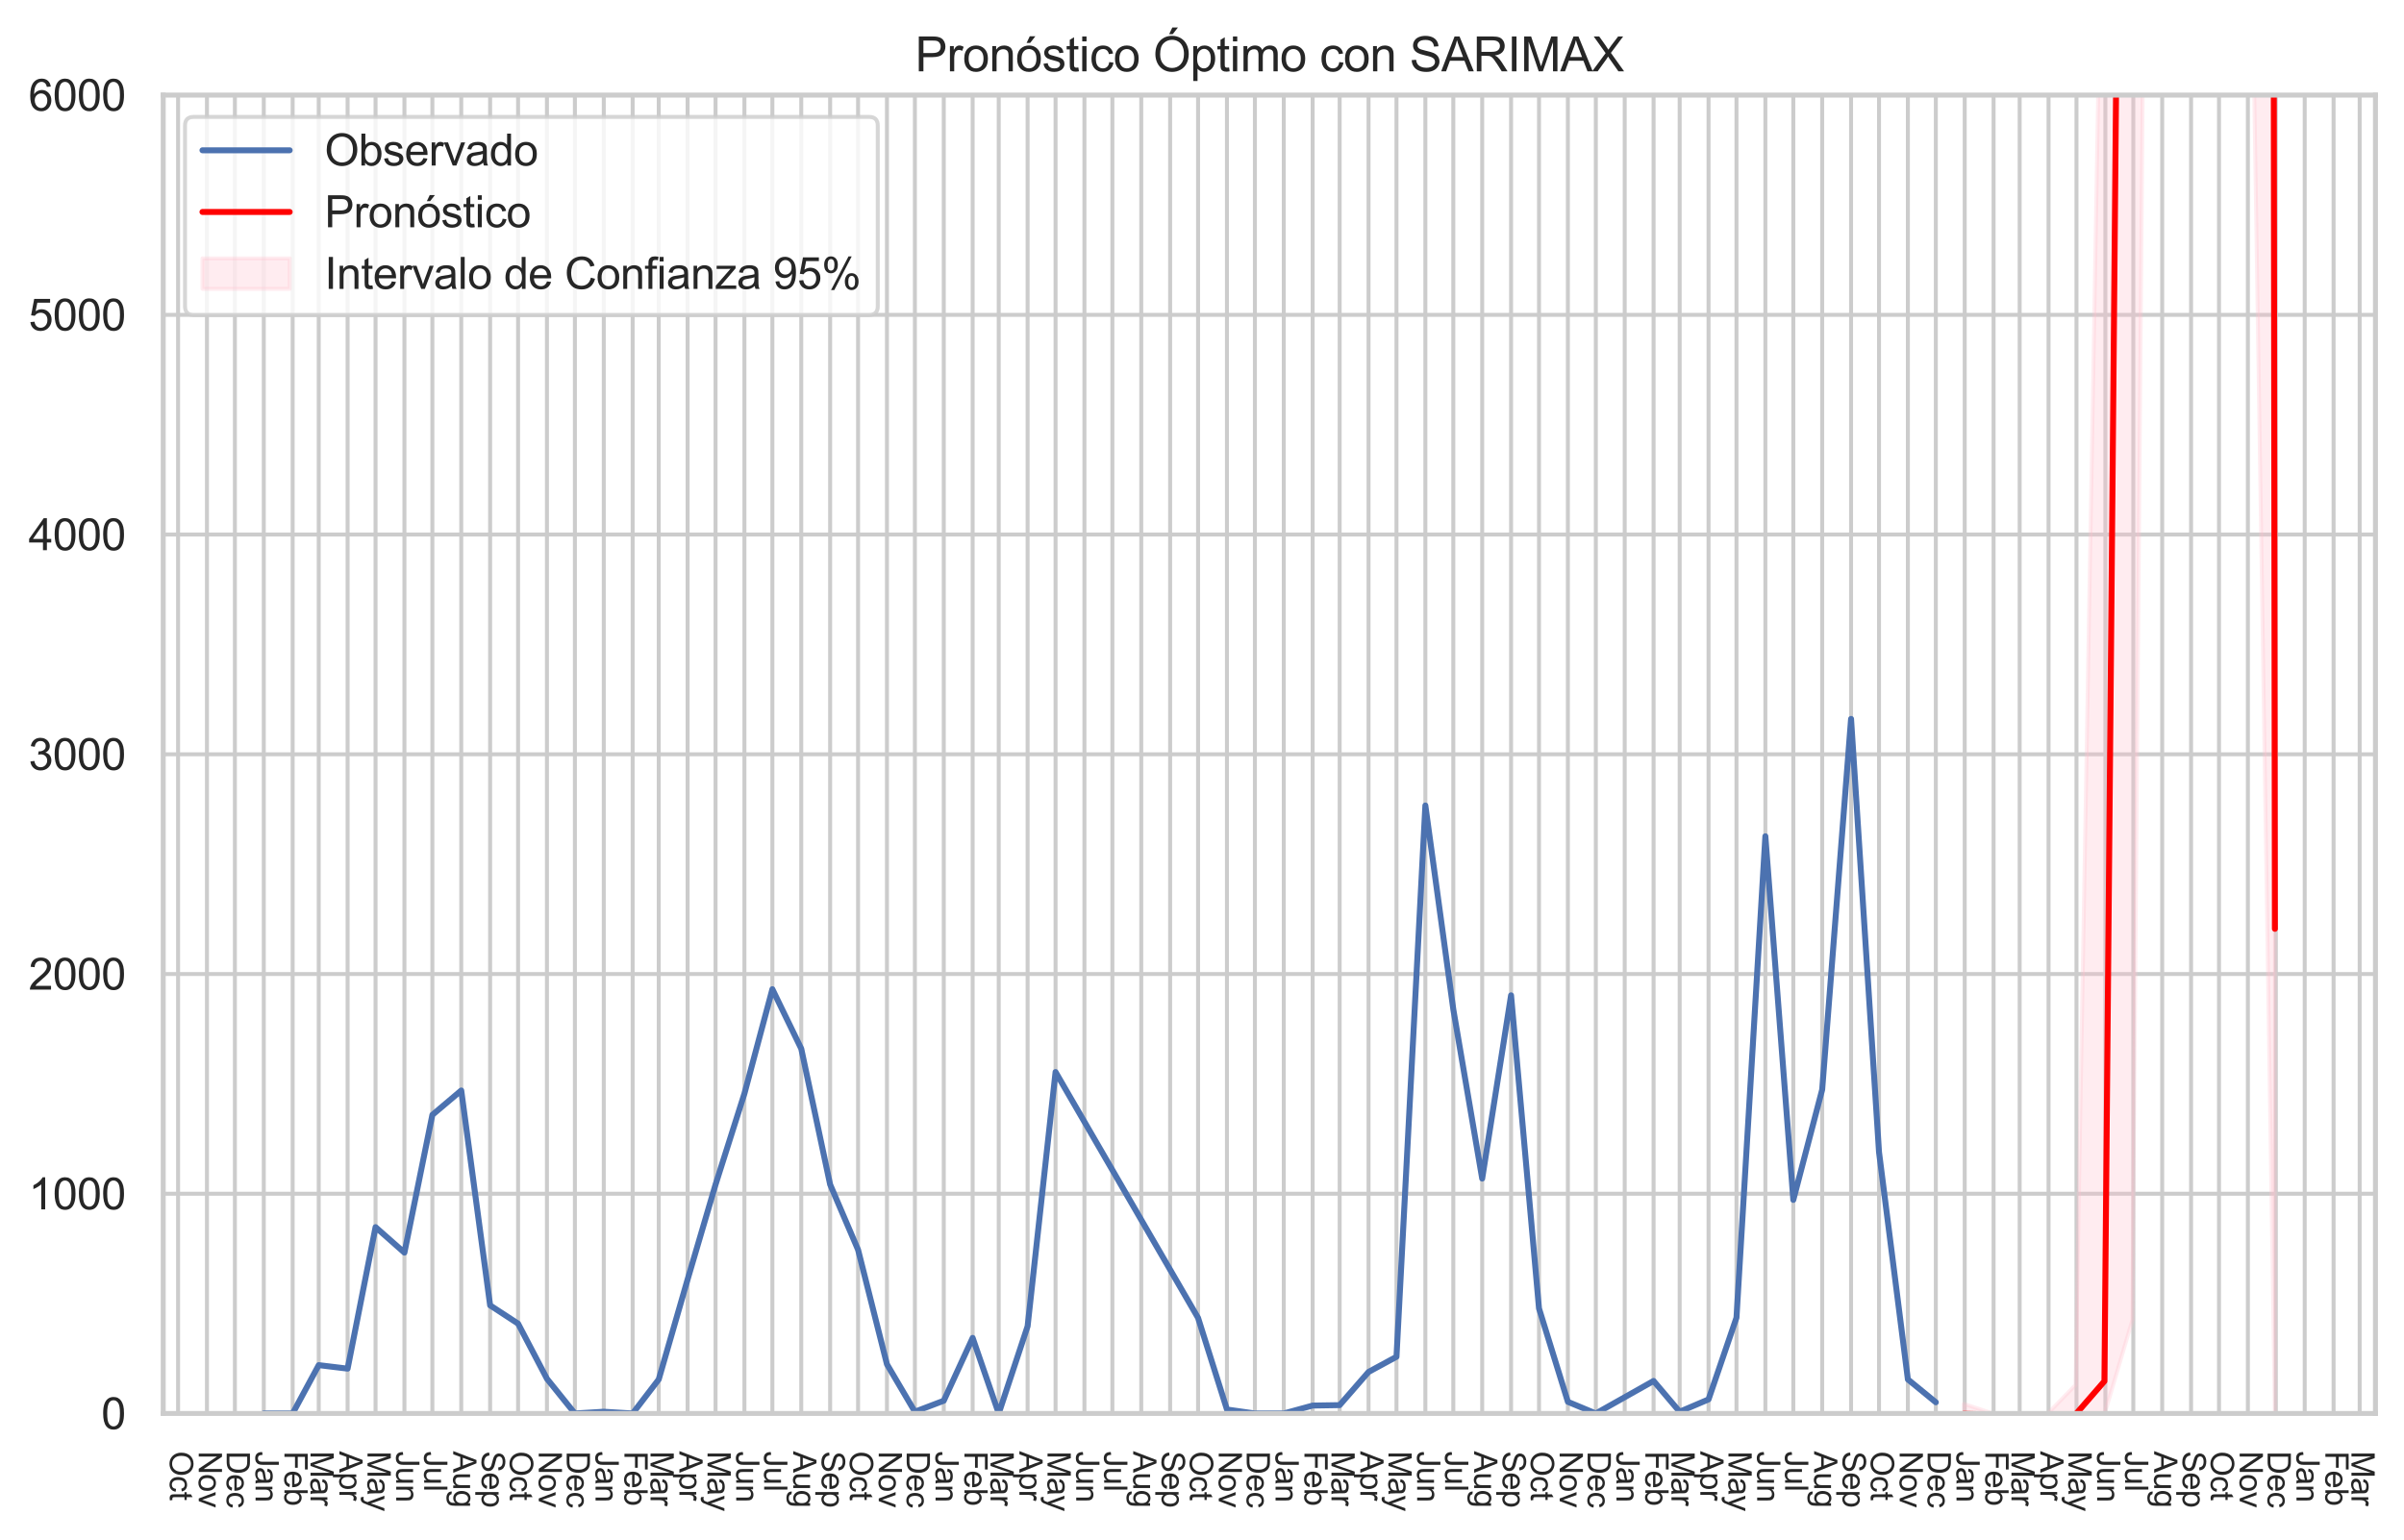<?xml version="1.0" encoding="utf-8" standalone="no"?>
<!DOCTYPE svg PUBLIC "-//W3C//DTD SVG 1.1//EN"
  "http://www.w3.org/Graphics/SVG/1.1/DTD/svg11.dtd">
<svg xmlns:xlink="http://www.w3.org/1999/xlink" width="606.368pt" height="388.449pt" viewBox="0 0 606.368 388.449" xmlns="http://www.w3.org/2000/svg" version="1.1">
 <defs>
  <style type="text/css">*{stroke-linejoin: round; stroke-linecap: butt}</style>
 </defs>
 <g id="figure_1">
  <g id="patch_1">
   <path d="M 0 388.449 
L 606.368 388.449 
L 606.368 0 
L 0 0 
z
" style="fill: #ffffff"/>
  </g>
  <g id="axes_1">
   <g id="patch_2">
    <path d="M 41.168 356.636 
L 599.168 356.636 
L 599.168 23.996 
L 41.168 23.996 
z
" style="fill: #ffffff"/>
   </g>
   <g id="matplotlib.axis_1">
    <g id="xtick_1">
     <g id="line2d_1">
      <path d="M 44.916 356.636 
L 44.916 23.996 
" clip-path="url(#p6cbd4eba8b)" style="fill: none; stroke: #cccccc; stroke-linecap: round"/>
     </g>
     <g id="text_1">
      <!-- Oct -->
      <g style="fill: #262626" transform="translate(42.848 366.136) rotate(-270) scale(0.08 -0.08)">
       <defs>
        <path id="ArialMT-4f" d="M 309 2231 
Q 309 3372 921 4017 
Q 1534 4663 2503 4663 
Q 3138 4663 3647 4359 
Q 4156 4056 4423 3514 
Q 4691 2972 4691 2284 
Q 4691 1588 4409 1038 
Q 4128 488 3612 205 
Q 3097 -78 2500 -78 
Q 1853 -78 1343 234 
Q 834 547 571 1087 
Q 309 1628 309 2231 
z
M 934 2222 
Q 934 1394 1379 917 
Q 1825 441 2497 441 
Q 3181 441 3623 922 
Q 4066 1403 4066 2288 
Q 4066 2847 3877 3264 
Q 3688 3681 3323 3911 
Q 2959 4141 2506 4141 
Q 1863 4141 1398 3698 
Q 934 3256 934 2222 
z
" transform="scale(0.016)"/>
        <path id="ArialMT-63" d="M 2588 1216 
L 3141 1144 
Q 3050 572 2676 248 
Q 2303 -75 1759 -75 
Q 1078 -75 664 370 
Q 250 816 250 1647 
Q 250 2184 428 2587 
Q 606 2991 970 3192 
Q 1334 3394 1763 3394 
Q 2303 3394 2647 3120 
Q 2991 2847 3088 2344 
L 2541 2259 
Q 2463 2594 2264 2762 
Q 2066 2931 1784 2931 
Q 1359 2931 1093 2626 
Q 828 2322 828 1663 
Q 828 994 1084 691 
Q 1341 388 1753 388 
Q 2084 388 2306 591 
Q 2528 794 2588 1216 
z
" transform="scale(0.016)"/>
        <path id="ArialMT-74" d="M 1650 503 
L 1731 6 
Q 1494 -44 1306 -44 
Q 1000 -44 831 53 
Q 663 150 594 308 
Q 525 466 525 972 
L 525 2881 
L 113 2881 
L 113 3319 
L 525 3319 
L 525 4141 
L 1084 4478 
L 1084 3319 
L 1650 3319 
L 1650 2881 
L 1084 2881 
L 1084 941 
Q 1084 700 1114 631 
Q 1144 563 1211 522 
Q 1278 481 1403 481 
Q 1497 481 1650 503 
z
" transform="scale(0.016)"/>
       </defs>
       <use xlink:href="#ArialMT-4f"/>
       <use xlink:href="#ArialMT-63" x="77.783"/>
       <use xlink:href="#ArialMT-74" x="127.783"/>
      </g>
     </g>
    </g>
    <g id="xtick_2">
     <g id="line2d_2">
      <path d="M 52.199 356.636 
L 52.199 23.996 
" clip-path="url(#p6cbd4eba8b)" style="fill: none; stroke: #cccccc; stroke-linecap: round"/>
     </g>
     <g id="text_2">
      <!-- Nov -->
      <g style="fill: #262626" transform="translate(50.131 366.136) rotate(-270) scale(0.08 -0.08)">
       <defs>
        <path id="ArialMT-4e" d="M 488 0 
L 488 4581 
L 1109 4581 
L 3516 984 
L 3516 4581 
L 4097 4581 
L 4097 0 
L 3475 0 
L 1069 3600 
L 1069 0 
L 488 0 
z
" transform="scale(0.016)"/>
        <path id="ArialMT-6f" d="M 213 1659 
Q 213 2581 725 3025 
Q 1153 3394 1769 3394 
Q 2453 3394 2887 2945 
Q 3322 2497 3322 1706 
Q 3322 1066 3130 698 
Q 2938 331 2570 128 
Q 2203 -75 1769 -75 
Q 1072 -75 642 372 
Q 213 819 213 1659 
z
M 791 1659 
Q 791 1022 1069 705 
Q 1347 388 1769 388 
Q 2188 388 2466 706 
Q 2744 1025 2744 1678 
Q 2744 2294 2464 2611 
Q 2184 2928 1769 2928 
Q 1347 2928 1069 2612 
Q 791 2297 791 1659 
z
" transform="scale(0.016)"/>
        <path id="ArialMT-76" d="M 1344 0 
L 81 3319 
L 675 3319 
L 1388 1331 
Q 1503 1009 1600 663 
Q 1675 925 1809 1294 
L 2547 3319 
L 3125 3319 
L 1869 0 
L 1344 0 
z
" transform="scale(0.016)"/>
       </defs>
       <use xlink:href="#ArialMT-4e"/>
       <use xlink:href="#ArialMT-6f" x="72.217"/>
       <use xlink:href="#ArialMT-76" x="127.832"/>
      </g>
     </g>
    </g>
    <g id="xtick_3">
     <g id="line2d_3">
      <path d="M 59.248 356.636 
L 59.248 23.996 
" clip-path="url(#p6cbd4eba8b)" style="fill: none; stroke: #cccccc; stroke-linecap: round"/>
     </g>
     <g id="text_3">
      <!-- Dec -->
      <g style="fill: #262626" transform="translate(57.18 366.136) rotate(-270) scale(0.08 -0.08)">
       <defs>
        <path id="ArialMT-44" d="M 494 0 
L 494 4581 
L 2072 4581 
Q 2606 4581 2888 4516 
Q 3281 4425 3559 4188 
Q 3922 3881 4101 3404 
Q 4281 2928 4281 2316 
Q 4281 1794 4159 1391 
Q 4038 988 3847 723 
Q 3656 459 3429 307 
Q 3203 156 2883 78 
Q 2563 0 2147 0 
L 494 0 
z
M 1100 541 
L 2078 541 
Q 2531 541 2789 625 
Q 3047 709 3200 863 
Q 3416 1078 3536 1442 
Q 3656 1806 3656 2325 
Q 3656 3044 3420 3430 
Q 3184 3816 2847 3947 
Q 2603 4041 2063 4041 
L 1100 4041 
L 1100 541 
z
" transform="scale(0.016)"/>
        <path id="ArialMT-65" d="M 2694 1069 
L 3275 997 
Q 3138 488 2766 206 
Q 2394 -75 1816 -75 
Q 1088 -75 661 373 
Q 234 822 234 1631 
Q 234 2469 665 2931 
Q 1097 3394 1784 3394 
Q 2450 3394 2872 2941 
Q 3294 2488 3294 1666 
Q 3294 1616 3291 1516 
L 816 1516 
Q 847 969 1125 678 
Q 1403 388 1819 388 
Q 2128 388 2347 550 
Q 2566 713 2694 1069 
z
M 847 1978 
L 2700 1978 
Q 2663 2397 2488 2606 
Q 2219 2931 1791 2931 
Q 1403 2931 1139 2672 
Q 875 2413 847 1978 
z
" transform="scale(0.016)"/>
       </defs>
       <use xlink:href="#ArialMT-44"/>
       <use xlink:href="#ArialMT-65" x="72.217"/>
       <use xlink:href="#ArialMT-63" x="127.832"/>
      </g>
     </g>
    </g>
    <g id="xtick_4">
     <g id="line2d_4">
      <path d="M 66.532 356.636 
L 66.532 23.996 
" clip-path="url(#p6cbd4eba8b)" style="fill: none; stroke: #cccccc; stroke-linecap: round"/>
     </g>
     <g id="text_4">
      <!-- Jan -->
      <g style="fill: #262626" transform="translate(64.464 366.136) rotate(-270) scale(0.08 -0.08)">
       <defs>
        <path id="ArialMT-4a" d="M 184 1300 
L 731 1375 
Q 753 850 928 656 
Q 1103 463 1413 463 
Q 1641 463 1806 567 
Q 1972 672 2034 851 
Q 2097 1031 2097 1425 
L 2097 4581 
L 2703 4581 
L 2703 1459 
Q 2703 884 2564 568 
Q 2425 253 2123 87 
Q 1822 -78 1416 -78 
Q 813 -78 492 269 
Q 172 616 184 1300 
z
" transform="scale(0.016)"/>
        <path id="ArialMT-61" d="M 2588 409 
Q 2275 144 1986 34 
Q 1697 -75 1366 -75 
Q 819 -75 525 192 
Q 231 459 231 875 
Q 231 1119 342 1320 
Q 453 1522 633 1644 
Q 813 1766 1038 1828 
Q 1203 1872 1538 1913 
Q 2219 1994 2541 2106 
Q 2544 2222 2544 2253 
Q 2544 2597 2384 2738 
Q 2169 2928 1744 2928 
Q 1347 2928 1158 2789 
Q 969 2650 878 2297 
L 328 2372 
Q 403 2725 575 2942 
Q 747 3159 1072 3276 
Q 1397 3394 1825 3394 
Q 2250 3394 2515 3294 
Q 2781 3194 2906 3042 
Q 3031 2891 3081 2659 
Q 3109 2516 3109 2141 
L 3109 1391 
Q 3109 606 3145 398 
Q 3181 191 3288 0 
L 2700 0 
Q 2613 175 2588 409 
z
M 2541 1666 
Q 2234 1541 1622 1453 
Q 1275 1403 1131 1340 
Q 988 1278 909 1158 
Q 831 1038 831 891 
Q 831 666 1001 516 
Q 1172 366 1500 366 
Q 1825 366 2078 508 
Q 2331 650 2450 897 
Q 2541 1088 2541 1459 
L 2541 1666 
z
" transform="scale(0.016)"/>
        <path id="ArialMT-6e" d="M 422 0 
L 422 3319 
L 928 3319 
L 928 2847 
Q 1294 3394 1984 3394 
Q 2284 3394 2536 3286 
Q 2788 3178 2913 3003 
Q 3038 2828 3088 2588 
Q 3119 2431 3119 2041 
L 3119 0 
L 2556 0 
L 2556 2019 
Q 2556 2363 2490 2533 
Q 2425 2703 2258 2804 
Q 2091 2906 1866 2906 
Q 1506 2906 1245 2678 
Q 984 2450 984 1813 
L 984 0 
L 422 0 
z
" transform="scale(0.016)"/>
       </defs>
       <use xlink:href="#ArialMT-4a"/>
       <use xlink:href="#ArialMT-61" x="50"/>
       <use xlink:href="#ArialMT-6e" x="105.615"/>
      </g>
     </g>
    </g>
    <g id="xtick_5">
     <g id="line2d_5">
      <path d="M 73.815 356.636 
L 73.815 23.996 
" clip-path="url(#p6cbd4eba8b)" style="fill: none; stroke: #cccccc; stroke-linecap: round"/>
     </g>
     <g id="text_5">
      <!-- Feb -->
      <g style="fill: #262626" transform="translate(71.747 366.136) rotate(-270) scale(0.08 -0.08)">
       <defs>
        <path id="ArialMT-46" d="M 525 0 
L 525 4581 
L 3616 4581 
L 3616 4041 
L 1131 4041 
L 1131 2622 
L 3281 2622 
L 3281 2081 
L 1131 2081 
L 1131 0 
L 525 0 
z
" transform="scale(0.016)"/>
        <path id="ArialMT-62" d="M 941 0 
L 419 0 
L 419 4581 
L 981 4581 
L 981 2947 
Q 1338 3394 1891 3394 
Q 2197 3394 2470 3270 
Q 2744 3147 2920 2923 
Q 3097 2700 3197 2384 
Q 3297 2069 3297 1709 
Q 3297 856 2875 390 
Q 2453 -75 1863 -75 
Q 1275 -75 941 416 
L 941 0 
z
M 934 1684 
Q 934 1088 1097 822 
Q 1363 388 1816 388 
Q 2184 388 2453 708 
Q 2722 1028 2722 1663 
Q 2722 2313 2464 2622 
Q 2206 2931 1841 2931 
Q 1472 2931 1203 2611 
Q 934 2291 934 1684 
z
" transform="scale(0.016)"/>
       </defs>
       <use xlink:href="#ArialMT-46"/>
       <use xlink:href="#ArialMT-65" x="61.084"/>
       <use xlink:href="#ArialMT-62" x="116.699"/>
      </g>
     </g>
    </g>
    <g id="xtick_6">
     <g id="line2d_6">
      <path d="M 80.394 356.636 
L 80.394 23.996 
" clip-path="url(#p6cbd4eba8b)" style="fill: none; stroke: #cccccc; stroke-linecap: round"/>
     </g>
     <g id="text_6">
      <!-- Mar -->
      <g style="fill: #262626" transform="translate(78.326 366.136) rotate(-270) scale(0.08 -0.08)">
       <defs>
        <path id="ArialMT-4d" d="M 475 0 
L 475 4581 
L 1388 4581 
L 2472 1338 
Q 2622 884 2691 659 
Q 2769 909 2934 1394 
L 4031 4581 
L 4847 4581 
L 4847 0 
L 4263 0 
L 4263 3834 
L 2931 0 
L 2384 0 
L 1059 3900 
L 1059 0 
L 475 0 
z
" transform="scale(0.016)"/>
        <path id="ArialMT-72" d="M 416 0 
L 416 3319 
L 922 3319 
L 922 2816 
Q 1116 3169 1280 3281 
Q 1444 3394 1641 3394 
Q 1925 3394 2219 3213 
L 2025 2691 
Q 1819 2813 1613 2813 
Q 1428 2813 1281 2702 
Q 1134 2591 1072 2394 
Q 978 2094 978 1738 
L 978 0 
L 416 0 
z
" transform="scale(0.016)"/>
       </defs>
       <use xlink:href="#ArialMT-4d"/>
       <use xlink:href="#ArialMT-61" x="83.301"/>
       <use xlink:href="#ArialMT-72" x="138.916"/>
      </g>
     </g>
    </g>
    <g id="xtick_7">
     <g id="line2d_7">
      <path d="M 87.678 356.636 
L 87.678 23.996 
" clip-path="url(#p6cbd4eba8b)" style="fill: none; stroke: #cccccc; stroke-linecap: round"/>
     </g>
     <g id="text_7">
      <!-- Apr -->
      <g style="fill: #262626" transform="translate(85.61 366.136) rotate(-270) scale(0.08 -0.08)">
       <defs>
        <path id="ArialMT-41" d="M -9 0 
L 1750 4581 
L 2403 4581 
L 4278 0 
L 3588 0 
L 3053 1388 
L 1138 1388 
L 634 0 
L -9 0 
z
M 1313 1881 
L 2866 1881 
L 2388 3150 
Q 2169 3728 2063 4100 
Q 1975 3659 1816 3225 
L 1313 1881 
z
" transform="scale(0.016)"/>
        <path id="ArialMT-70" d="M 422 -1272 
L 422 3319 
L 934 3319 
L 934 2888 
Q 1116 3141 1344 3267 
Q 1572 3394 1897 3394 
Q 2322 3394 2647 3175 
Q 2972 2956 3137 2557 
Q 3303 2159 3303 1684 
Q 3303 1175 3120 767 
Q 2938 359 2589 142 
Q 2241 -75 1856 -75 
Q 1575 -75 1351 44 
Q 1128 163 984 344 
L 984 -1272 
L 422 -1272 
z
M 931 1641 
Q 931 1000 1190 694 
Q 1450 388 1819 388 
Q 2194 388 2461 705 
Q 2728 1022 2728 1688 
Q 2728 2322 2467 2637 
Q 2206 2953 1844 2953 
Q 1484 2953 1207 2617 
Q 931 2281 931 1641 
z
" transform="scale(0.016)"/>
       </defs>
       <use xlink:href="#ArialMT-41"/>
       <use xlink:href="#ArialMT-70" x="66.699"/>
       <use xlink:href="#ArialMT-72" x="122.314"/>
      </g>
     </g>
    </g>
    <g id="xtick_8">
     <g id="line2d_8">
      <path d="M 94.727 356.636 
L 94.727 23.996 
" clip-path="url(#p6cbd4eba8b)" style="fill: none; stroke: #cccccc; stroke-linecap: round"/>
     </g>
     <g id="text_8">
      <!-- May -->
      <g style="fill: #262626" transform="translate(92.705 366.136) rotate(-270) scale(0.08 -0.08)">
       <defs>
        <path id="ArialMT-79" d="M 397 -1278 
L 334 -750 
Q 519 -800 656 -800 
Q 844 -800 956 -737 
Q 1069 -675 1141 -563 
Q 1194 -478 1313 -144 
Q 1328 -97 1363 -6 
L 103 3319 
L 709 3319 
L 1400 1397 
Q 1534 1031 1641 628 
Q 1738 1016 1872 1384 
L 2581 3319 
L 3144 3319 
L 1881 -56 
Q 1678 -603 1566 -809 
Q 1416 -1088 1222 -1217 
Q 1028 -1347 759 -1347 
Q 597 -1347 397 -1278 
z
" transform="scale(0.016)"/>
       </defs>
       <use xlink:href="#ArialMT-4d"/>
       <use xlink:href="#ArialMT-61" x="83.301"/>
       <use xlink:href="#ArialMT-79" x="138.916"/>
      </g>
     </g>
    </g>
    <g id="xtick_9">
     <g id="line2d_9">
      <path d="M 102.01 356.636 
L 102.01 23.996 
" clip-path="url(#p6cbd4eba8b)" style="fill: none; stroke: #cccccc; stroke-linecap: round"/>
     </g>
     <g id="text_9">
      <!-- Jun -->
      <g style="fill: #262626" transform="translate(99.942 366.136) rotate(-270) scale(0.08 -0.08)">
       <defs>
        <path id="ArialMT-75" d="M 2597 0 
L 2597 488 
Q 2209 -75 1544 -75 
Q 1250 -75 995 37 
Q 741 150 617 320 
Q 494 491 444 738 
Q 409 903 409 1263 
L 409 3319 
L 972 3319 
L 972 1478 
Q 972 1038 1006 884 
Q 1059 663 1231 536 
Q 1403 409 1656 409 
Q 1909 409 2131 539 
Q 2353 669 2445 892 
Q 2538 1116 2538 1541 
L 2538 3319 
L 3100 3319 
L 3100 0 
L 2597 0 
z
" transform="scale(0.016)"/>
       </defs>
       <use xlink:href="#ArialMT-4a"/>
       <use xlink:href="#ArialMT-75" x="50"/>
       <use xlink:href="#ArialMT-6e" x="105.615"/>
      </g>
     </g>
    </g>
    <g id="xtick_10">
     <g id="line2d_10">
      <path d="M 109.059 356.636 
L 109.059 23.996 
" clip-path="url(#p6cbd4eba8b)" style="fill: none; stroke: #cccccc; stroke-linecap: round"/>
     </g>
     <g id="text_10">
      <!-- Jul -->
      <g style="fill: #262626" transform="translate(106.991 366.136) rotate(-270) scale(0.08 -0.08)">
       <defs>
        <path id="ArialMT-6c" d="M 409 0 
L 409 4581 
L 972 4581 
L 972 0 
L 409 0 
z
" transform="scale(0.016)"/>
       </defs>
       <use xlink:href="#ArialMT-4a"/>
       <use xlink:href="#ArialMT-75" x="50"/>
       <use xlink:href="#ArialMT-6c" x="105.615"/>
      </g>
     </g>
    </g>
    <g id="xtick_11">
     <g id="line2d_11">
      <path d="M 116.343 356.636 
L 116.343 23.996 
" clip-path="url(#p6cbd4eba8b)" style="fill: none; stroke: #cccccc; stroke-linecap: round"/>
     </g>
     <g id="text_11">
      <!-- Aug -->
      <g style="fill: #262626" transform="translate(114.321 366.136) rotate(-270) scale(0.08 -0.08)">
       <defs>
        <path id="ArialMT-67" d="M 319 -275 
L 866 -356 
Q 900 -609 1056 -725 
Q 1266 -881 1628 -881 
Q 2019 -881 2231 -725 
Q 2444 -569 2519 -288 
Q 2563 -116 2559 434 
Q 2191 0 1641 0 
Q 956 0 581 494 
Q 206 988 206 1678 
Q 206 2153 378 2554 
Q 550 2956 876 3175 
Q 1203 3394 1644 3394 
Q 2231 3394 2613 2919 
L 2613 3319 
L 3131 3319 
L 3131 450 
Q 3131 -325 2973 -648 
Q 2816 -972 2473 -1159 
Q 2131 -1347 1631 -1347 
Q 1038 -1347 672 -1080 
Q 306 -813 319 -275 
z
M 784 1719 
Q 784 1066 1043 766 
Q 1303 466 1694 466 
Q 2081 466 2343 764 
Q 2606 1063 2606 1700 
Q 2606 2309 2336 2618 
Q 2066 2928 1684 2928 
Q 1309 2928 1046 2623 
Q 784 2319 784 1719 
z
" transform="scale(0.016)"/>
       </defs>
       <use xlink:href="#ArialMT-41"/>
       <use xlink:href="#ArialMT-75" x="66.699"/>
       <use xlink:href="#ArialMT-67" x="122.314"/>
      </g>
     </g>
    </g>
    <g id="xtick_12">
     <g id="line2d_12">
      <path d="M 123.626 356.636 
L 123.626 23.996 
" clip-path="url(#p6cbd4eba8b)" style="fill: none; stroke: #cccccc; stroke-linecap: round"/>
     </g>
     <g id="text_12">
      <!-- Sep -->
      <g style="fill: #262626" transform="translate(121.51 366.136) rotate(-270) scale(0.08 -0.08)">
       <defs>
        <path id="ArialMT-53" d="M 288 1472 
L 859 1522 
Q 900 1178 1048 958 
Q 1197 738 1509 602 
Q 1822 466 2213 466 
Q 2559 466 2825 569 
Q 3091 672 3220 851 
Q 3350 1031 3350 1244 
Q 3350 1459 3225 1620 
Q 3100 1781 2813 1891 
Q 2628 1963 1997 2114 
Q 1366 2266 1113 2400 
Q 784 2572 623 2826 
Q 463 3081 463 3397 
Q 463 3744 659 4045 
Q 856 4347 1234 4503 
Q 1613 4659 2075 4659 
Q 2584 4659 2973 4495 
Q 3363 4331 3572 4012 
Q 3781 3694 3797 3291 
L 3216 3247 
Q 3169 3681 2898 3903 
Q 2628 4125 2100 4125 
Q 1550 4125 1298 3923 
Q 1047 3722 1047 3438 
Q 1047 3191 1225 3031 
Q 1400 2872 2139 2705 
Q 2878 2538 3153 2413 
Q 3553 2228 3743 1945 
Q 3934 1663 3934 1294 
Q 3934 928 3725 604 
Q 3516 281 3123 101 
Q 2731 -78 2241 -78 
Q 1619 -78 1198 103 
Q 778 284 539 648 
Q 300 1013 288 1472 
z
" transform="scale(0.016)"/>
       </defs>
       <use xlink:href="#ArialMT-53"/>
       <use xlink:href="#ArialMT-65" x="66.699"/>
       <use xlink:href="#ArialMT-70" x="122.314"/>
      </g>
     </g>
    </g>
    <g id="xtick_13">
     <g id="line2d_13">
      <path d="M 130.675 356.636 
L 130.675 23.996 
" clip-path="url(#p6cbd4eba8b)" style="fill: none; stroke: #cccccc; stroke-linecap: round"/>
     </g>
     <g id="text_13">
      <!-- Oct -->
      <g style="fill: #262626" transform="translate(128.607 366.136) rotate(-270) scale(0.08 -0.08)">
       <use xlink:href="#ArialMT-4f"/>
       <use xlink:href="#ArialMT-63" x="77.783"/>
       <use xlink:href="#ArialMT-74" x="127.783"/>
      </g>
     </g>
    </g>
    <g id="xtick_14">
     <g id="line2d_14">
      <path d="M 137.959 356.636 
L 137.959 23.996 
" clip-path="url(#p6cbd4eba8b)" style="fill: none; stroke: #cccccc; stroke-linecap: round"/>
     </g>
     <g id="text_14">
      <!-- Nov -->
      <g style="fill: #262626" transform="translate(135.891 366.136) rotate(-270) scale(0.08 -0.08)">
       <use xlink:href="#ArialMT-4e"/>
       <use xlink:href="#ArialMT-6f" x="72.217"/>
       <use xlink:href="#ArialMT-76" x="127.832"/>
      </g>
     </g>
    </g>
    <g id="xtick_15">
     <g id="line2d_15">
      <path d="M 145.007 356.636 
L 145.007 23.996 
" clip-path="url(#p6cbd4eba8b)" style="fill: none; stroke: #cccccc; stroke-linecap: round"/>
     </g>
     <g id="text_15">
      <!-- Dec -->
      <g style="fill: #262626" transform="translate(142.939 366.136) rotate(-270) scale(0.08 -0.08)">
       <use xlink:href="#ArialMT-44"/>
       <use xlink:href="#ArialMT-65" x="72.217"/>
       <use xlink:href="#ArialMT-63" x="127.832"/>
      </g>
     </g>
    </g>
    <g id="xtick_16">
     <g id="line2d_16">
      <path d="M 152.291 356.636 
L 152.291 23.996 
" clip-path="url(#p6cbd4eba8b)" style="fill: none; stroke: #cccccc; stroke-linecap: round"/>
     </g>
     <g id="text_16">
      <!-- Jan -->
      <g style="fill: #262626" transform="translate(150.223 366.136) rotate(-270) scale(0.08 -0.08)">
       <use xlink:href="#ArialMT-4a"/>
       <use xlink:href="#ArialMT-61" x="50"/>
       <use xlink:href="#ArialMT-6e" x="105.615"/>
      </g>
     </g>
    </g>
    <g id="xtick_17">
     <g id="line2d_17">
      <path d="M 159.575 356.636 
L 159.575 23.996 
" clip-path="url(#p6cbd4eba8b)" style="fill: none; stroke: #cccccc; stroke-linecap: round"/>
     </g>
     <g id="text_17">
      <!-- Feb -->
      <g style="fill: #262626" transform="translate(157.507 366.136) rotate(-270) scale(0.08 -0.08)">
       <use xlink:href="#ArialMT-46"/>
       <use xlink:href="#ArialMT-65" x="61.084"/>
       <use xlink:href="#ArialMT-62" x="116.699"/>
      </g>
     </g>
    </g>
    <g id="xtick_18">
     <g id="line2d_18">
      <path d="M 166.154 356.636 
L 166.154 23.996 
" clip-path="url(#p6cbd4eba8b)" style="fill: none; stroke: #cccccc; stroke-linecap: round"/>
     </g>
     <g id="text_18">
      <!-- Mar -->
      <g style="fill: #262626" transform="translate(164.086 366.136) rotate(-270) scale(0.08 -0.08)">
       <use xlink:href="#ArialMT-4d"/>
       <use xlink:href="#ArialMT-61" x="83.301"/>
       <use xlink:href="#ArialMT-72" x="138.916"/>
      </g>
     </g>
    </g>
    <g id="xtick_19">
     <g id="line2d_19">
      <path d="M 173.437 356.636 
L 173.437 23.996 
" clip-path="url(#p6cbd4eba8b)" style="fill: none; stroke: #cccccc; stroke-linecap: round"/>
     </g>
     <g id="text_19">
      <!-- Apr -->
      <g style="fill: #262626" transform="translate(171.369 366.136) rotate(-270) scale(0.08 -0.08)">
       <use xlink:href="#ArialMT-41"/>
       <use xlink:href="#ArialMT-70" x="66.699"/>
       <use xlink:href="#ArialMT-72" x="122.314"/>
      </g>
     </g>
    </g>
    <g id="xtick_20">
     <g id="line2d_20">
      <path d="M 180.486 356.636 
L 180.486 23.996 
" clip-path="url(#p6cbd4eba8b)" style="fill: none; stroke: #cccccc; stroke-linecap: round"/>
     </g>
     <g id="text_20">
      <!-- May -->
      <g style="fill: #262626" transform="translate(178.465 366.136) rotate(-270) scale(0.08 -0.08)">
       <use xlink:href="#ArialMT-4d"/>
       <use xlink:href="#ArialMT-61" x="83.301"/>
       <use xlink:href="#ArialMT-79" x="138.916"/>
      </g>
     </g>
    </g>
    <g id="xtick_21">
     <g id="line2d_21">
      <path d="M 187.77 356.636 
L 187.77 23.996 
" clip-path="url(#p6cbd4eba8b)" style="fill: none; stroke: #cccccc; stroke-linecap: round"/>
     </g>
     <g id="text_21">
      <!-- Jun -->
      <g style="fill: #262626" transform="translate(185.702 366.136) rotate(-270) scale(0.08 -0.08)">
       <use xlink:href="#ArialMT-4a"/>
       <use xlink:href="#ArialMT-75" x="50"/>
       <use xlink:href="#ArialMT-6e" x="105.615"/>
      </g>
     </g>
    </g>
    <g id="xtick_22">
     <g id="line2d_22">
      <path d="M 194.818 356.636 
L 194.818 23.996 
" clip-path="url(#p6cbd4eba8b)" style="fill: none; stroke: #cccccc; stroke-linecap: round"/>
     </g>
     <g id="text_22">
      <!-- Jul -->
      <g style="fill: #262626" transform="translate(192.75 366.136) rotate(-270) scale(0.08 -0.08)">
       <use xlink:href="#ArialMT-4a"/>
       <use xlink:href="#ArialMT-75" x="50"/>
       <use xlink:href="#ArialMT-6c" x="105.615"/>
      </g>
     </g>
    </g>
    <g id="xtick_23">
     <g id="line2d_23">
      <path d="M 202.102 356.636 
L 202.102 23.996 
" clip-path="url(#p6cbd4eba8b)" style="fill: none; stroke: #cccccc; stroke-linecap: round"/>
     </g>
     <g id="text_23">
      <!-- Aug -->
      <g style="fill: #262626" transform="translate(200.081 366.136) rotate(-270) scale(0.08 -0.08)">
       <use xlink:href="#ArialMT-41"/>
       <use xlink:href="#ArialMT-75" x="66.699"/>
       <use xlink:href="#ArialMT-67" x="122.314"/>
      </g>
     </g>
    </g>
    <g id="xtick_24">
     <g id="line2d_24">
      <path d="M 209.386 356.636 
L 209.386 23.996 
" clip-path="url(#p6cbd4eba8b)" style="fill: none; stroke: #cccccc; stroke-linecap: round"/>
     </g>
     <g id="text_24">
      <!-- Sep -->
      <g style="fill: #262626" transform="translate(207.269 366.136) rotate(-270) scale(0.08 -0.08)">
       <use xlink:href="#ArialMT-53"/>
       <use xlink:href="#ArialMT-65" x="66.699"/>
       <use xlink:href="#ArialMT-70" x="122.314"/>
      </g>
     </g>
    </g>
    <g id="xtick_25">
     <g id="line2d_25">
      <path d="M 216.434 356.636 
L 216.434 23.996 
" clip-path="url(#p6cbd4eba8b)" style="fill: none; stroke: #cccccc; stroke-linecap: round"/>
     </g>
     <g id="text_25">
      <!-- Oct -->
      <g style="fill: #262626" transform="translate(214.366 366.136) rotate(-270) scale(0.08 -0.08)">
       <use xlink:href="#ArialMT-4f"/>
       <use xlink:href="#ArialMT-63" x="77.783"/>
       <use xlink:href="#ArialMT-74" x="127.783"/>
      </g>
     </g>
    </g>
    <g id="xtick_26">
     <g id="line2d_26">
      <path d="M 223.718 356.636 
L 223.718 23.996 
" clip-path="url(#p6cbd4eba8b)" style="fill: none; stroke: #cccccc; stroke-linecap: round"/>
     </g>
     <g id="text_26">
      <!-- Nov -->
      <g style="fill: #262626" transform="translate(221.65 366.136) rotate(-270) scale(0.08 -0.08)">
       <use xlink:href="#ArialMT-4e"/>
       <use xlink:href="#ArialMT-6f" x="72.217"/>
       <use xlink:href="#ArialMT-76" x="127.832"/>
      </g>
     </g>
    </g>
    <g id="xtick_27">
     <g id="line2d_27">
      <path d="M 230.767 356.636 
L 230.767 23.996 
" clip-path="url(#p6cbd4eba8b)" style="fill: none; stroke: #cccccc; stroke-linecap: round"/>
     </g>
     <g id="text_27">
      <!-- Dec -->
      <g style="fill: #262626" transform="translate(228.699 366.136) rotate(-270) scale(0.08 -0.08)">
       <use xlink:href="#ArialMT-44"/>
       <use xlink:href="#ArialMT-65" x="72.217"/>
       <use xlink:href="#ArialMT-63" x="127.832"/>
      </g>
     </g>
    </g>
    <g id="xtick_28">
     <g id="line2d_28">
      <path d="M 238.051 356.636 
L 238.051 23.996 
" clip-path="url(#p6cbd4eba8b)" style="fill: none; stroke: #cccccc; stroke-linecap: round"/>
     </g>
     <g id="text_28">
      <!-- Jan -->
      <g style="fill: #262626" transform="translate(235.982 366.136) rotate(-270) scale(0.08 -0.08)">
       <use xlink:href="#ArialMT-4a"/>
       <use xlink:href="#ArialMT-61" x="50"/>
       <use xlink:href="#ArialMT-6e" x="105.615"/>
      </g>
     </g>
    </g>
    <g id="xtick_29">
     <g id="line2d_29">
      <path d="M 245.334 356.636 
L 245.334 23.996 
" clip-path="url(#p6cbd4eba8b)" style="fill: none; stroke: #cccccc; stroke-linecap: round"/>
     </g>
     <g id="text_29">
      <!-- Feb -->
      <g style="fill: #262626" transform="translate(243.266 366.136) rotate(-270) scale(0.08 -0.08)">
       <use xlink:href="#ArialMT-46"/>
       <use xlink:href="#ArialMT-65" x="61.084"/>
       <use xlink:href="#ArialMT-62" x="116.699"/>
      </g>
     </g>
    </g>
    <g id="xtick_30">
     <g id="line2d_30">
      <path d="M 251.913 356.636 
L 251.913 23.996 
" clip-path="url(#p6cbd4eba8b)" style="fill: none; stroke: #cccccc; stroke-linecap: round"/>
     </g>
     <g id="text_30">
      <!-- Mar -->
      <g style="fill: #262626" transform="translate(249.845 366.136) rotate(-270) scale(0.08 -0.08)">
       <use xlink:href="#ArialMT-4d"/>
       <use xlink:href="#ArialMT-61" x="83.301"/>
       <use xlink:href="#ArialMT-72" x="138.916"/>
      </g>
     </g>
    </g>
    <g id="xtick_31">
     <g id="line2d_31">
      <path d="M 259.197 356.636 
L 259.197 23.996 
" clip-path="url(#p6cbd4eba8b)" style="fill: none; stroke: #cccccc; stroke-linecap: round"/>
     </g>
     <g id="text_31">
      <!-- Apr -->
      <g style="fill: #262626" transform="translate(257.129 366.136) rotate(-270) scale(0.08 -0.08)">
       <use xlink:href="#ArialMT-41"/>
       <use xlink:href="#ArialMT-70" x="66.699"/>
       <use xlink:href="#ArialMT-72" x="122.314"/>
      </g>
     </g>
    </g>
    <g id="xtick_32">
     <g id="line2d_32">
      <path d="M 266.245 356.636 
L 266.245 23.996 
" clip-path="url(#p6cbd4eba8b)" style="fill: none; stroke: #cccccc; stroke-linecap: round"/>
     </g>
     <g id="text_32">
      <!-- May -->
      <g style="fill: #262626" transform="translate(264.224 366.136) rotate(-270) scale(0.08 -0.08)">
       <use xlink:href="#ArialMT-4d"/>
       <use xlink:href="#ArialMT-61" x="83.301"/>
       <use xlink:href="#ArialMT-79" x="138.916"/>
      </g>
     </g>
    </g>
    <g id="xtick_33">
     <g id="line2d_33">
      <path d="M 273.529 356.636 
L 273.529 23.996 
" clip-path="url(#p6cbd4eba8b)" style="fill: none; stroke: #cccccc; stroke-linecap: round"/>
     </g>
     <g id="text_33">
      <!-- Jun -->
      <g style="fill: #262626" transform="translate(271.461 366.136) rotate(-270) scale(0.08 -0.08)">
       <use xlink:href="#ArialMT-4a"/>
       <use xlink:href="#ArialMT-75" x="50"/>
       <use xlink:href="#ArialMT-6e" x="105.615"/>
      </g>
     </g>
    </g>
    <g id="xtick_34">
     <g id="line2d_34">
      <path d="M 280.578 356.636 
L 280.578 23.996 
" clip-path="url(#p6cbd4eba8b)" style="fill: none; stroke: #cccccc; stroke-linecap: round"/>
     </g>
     <g id="text_34">
      <!-- Jul -->
      <g style="fill: #262626" transform="translate(278.51 366.136) rotate(-270) scale(0.08 -0.08)">
       <use xlink:href="#ArialMT-4a"/>
       <use xlink:href="#ArialMT-75" x="50"/>
       <use xlink:href="#ArialMT-6c" x="105.615"/>
      </g>
     </g>
    </g>
    <g id="xtick_35">
     <g id="line2d_35">
      <path d="M 287.862 356.636 
L 287.862 23.996 
" clip-path="url(#p6cbd4eba8b)" style="fill: none; stroke: #cccccc; stroke-linecap: round"/>
     </g>
     <g id="text_35">
      <!-- Aug -->
      <g style="fill: #262626" transform="translate(285.84 366.136) rotate(-270) scale(0.08 -0.08)">
       <use xlink:href="#ArialMT-41"/>
       <use xlink:href="#ArialMT-75" x="66.699"/>
       <use xlink:href="#ArialMT-67" x="122.314"/>
      </g>
     </g>
    </g>
    <g id="xtick_36">
     <g id="line2d_36">
      <path d="M 295.145 356.636 
L 295.145 23.996 
" clip-path="url(#p6cbd4eba8b)" style="fill: none; stroke: #cccccc; stroke-linecap: round"/>
     </g>
     <g id="text_36">
      <!-- Sep -->
      <g style="fill: #262626" transform="translate(293.028 366.136) rotate(-270) scale(0.08 -0.08)">
       <use xlink:href="#ArialMT-53"/>
       <use xlink:href="#ArialMT-65" x="66.699"/>
       <use xlink:href="#ArialMT-70" x="122.314"/>
      </g>
     </g>
    </g>
    <g id="xtick_37">
     <g id="line2d_37">
      <path d="M 302.194 356.636 
L 302.194 23.996 
" clip-path="url(#p6cbd4eba8b)" style="fill: none; stroke: #cccccc; stroke-linecap: round"/>
     </g>
     <g id="text_37">
      <!-- Oct -->
      <g style="fill: #262626" transform="translate(300.126 366.136) rotate(-270) scale(0.08 -0.08)">
       <use xlink:href="#ArialMT-4f"/>
       <use xlink:href="#ArialMT-63" x="77.783"/>
       <use xlink:href="#ArialMT-74" x="127.783"/>
      </g>
     </g>
    </g>
    <g id="xtick_38">
     <g id="line2d_38">
      <path d="M 309.478 356.636 
L 309.478 23.996 
" clip-path="url(#p6cbd4eba8b)" style="fill: none; stroke: #cccccc; stroke-linecap: round"/>
     </g>
     <g id="text_38">
      <!-- Nov -->
      <g style="fill: #262626" transform="translate(307.409 366.136) rotate(-270) scale(0.08 -0.08)">
       <use xlink:href="#ArialMT-4e"/>
       <use xlink:href="#ArialMT-6f" x="72.217"/>
       <use xlink:href="#ArialMT-76" x="127.832"/>
      </g>
     </g>
    </g>
    <g id="xtick_39">
     <g id="line2d_39">
      <path d="M 316.526 356.636 
L 316.526 23.996 
" clip-path="url(#p6cbd4eba8b)" style="fill: none; stroke: #cccccc; stroke-linecap: round"/>
     </g>
     <g id="text_39">
      <!-- Dec -->
      <g style="fill: #262626" transform="translate(314.458 366.136) rotate(-270) scale(0.08 -0.08)">
       <use xlink:href="#ArialMT-44"/>
       <use xlink:href="#ArialMT-65" x="72.217"/>
       <use xlink:href="#ArialMT-63" x="127.832"/>
      </g>
     </g>
    </g>
    <g id="xtick_40">
     <g id="line2d_40">
      <path d="M 323.81 356.636 
L 323.81 23.996 
" clip-path="url(#p6cbd4eba8b)" style="fill: none; stroke: #cccccc; stroke-linecap: round"/>
     </g>
     <g id="text_40">
      <!-- Jan -->
      <g style="fill: #262626" transform="translate(321.742 366.136) rotate(-270) scale(0.08 -0.08)">
       <use xlink:href="#ArialMT-4a"/>
       <use xlink:href="#ArialMT-61" x="50"/>
       <use xlink:href="#ArialMT-6e" x="105.615"/>
      </g>
     </g>
    </g>
    <g id="xtick_41">
     <g id="line2d_41">
      <path d="M 331.094 356.636 
L 331.094 23.996 
" clip-path="url(#p6cbd4eba8b)" style="fill: none; stroke: #cccccc; stroke-linecap: round"/>
     </g>
     <g id="text_41">
      <!-- Feb -->
      <g style="fill: #262626" transform="translate(329.026 366.136) rotate(-270) scale(0.08 -0.08)">
       <use xlink:href="#ArialMT-46"/>
       <use xlink:href="#ArialMT-65" x="61.084"/>
       <use xlink:href="#ArialMT-62" x="116.699"/>
      </g>
     </g>
    </g>
    <g id="xtick_42">
     <g id="line2d_42">
      <path d="M 337.907 356.636 
L 337.907 23.996 
" clip-path="url(#p6cbd4eba8b)" style="fill: none; stroke: #cccccc; stroke-linecap: round"/>
     </g>
     <g id="text_42">
      <!-- Mar -->
      <g style="fill: #262626" transform="translate(335.839 366.136) rotate(-270) scale(0.08 -0.08)">
       <use xlink:href="#ArialMT-4d"/>
       <use xlink:href="#ArialMT-61" x="83.301"/>
       <use xlink:href="#ArialMT-72" x="138.916"/>
      </g>
     </g>
    </g>
    <g id="xtick_43">
     <g id="line2d_43">
      <path d="M 345.191 356.636 
L 345.191 23.996 
" clip-path="url(#p6cbd4eba8b)" style="fill: none; stroke: #cccccc; stroke-linecap: round"/>
     </g>
     <g id="text_43">
      <!-- Apr -->
      <g style="fill: #262626" transform="translate(343.123 366.136) rotate(-270) scale(0.08 -0.08)">
       <use xlink:href="#ArialMT-41"/>
       <use xlink:href="#ArialMT-70" x="66.699"/>
       <use xlink:href="#ArialMT-72" x="122.314"/>
      </g>
     </g>
    </g>
    <g id="xtick_44">
     <g id="line2d_44">
      <path d="M 352.24 356.636 
L 352.24 23.996 
" clip-path="url(#p6cbd4eba8b)" style="fill: none; stroke: #cccccc; stroke-linecap: round"/>
     </g>
     <g id="text_44">
      <!-- May -->
      <g style="fill: #262626" transform="translate(350.219 366.136) rotate(-270) scale(0.08 -0.08)">
       <use xlink:href="#ArialMT-4d"/>
       <use xlink:href="#ArialMT-61" x="83.301"/>
       <use xlink:href="#ArialMT-79" x="138.916"/>
      </g>
     </g>
    </g>
    <g id="xtick_45">
     <g id="line2d_45">
      <path d="M 359.523 356.636 
L 359.523 23.996 
" clip-path="url(#p6cbd4eba8b)" style="fill: none; stroke: #cccccc; stroke-linecap: round"/>
     </g>
     <g id="text_45">
      <!-- Jun -->
      <g style="fill: #262626" transform="translate(357.455 366.136) rotate(-270) scale(0.08 -0.08)">
       <use xlink:href="#ArialMT-4a"/>
       <use xlink:href="#ArialMT-75" x="50"/>
       <use xlink:href="#ArialMT-6e" x="105.615"/>
      </g>
     </g>
    </g>
    <g id="xtick_46">
     <g id="line2d_46">
      <path d="M 366.572 356.636 
L 366.572 23.996 
" clip-path="url(#p6cbd4eba8b)" style="fill: none; stroke: #cccccc; stroke-linecap: round"/>
     </g>
     <g id="text_46">
      <!-- Jul -->
      <g style="fill: #262626" transform="translate(364.504 366.136) rotate(-270) scale(0.08 -0.08)">
       <use xlink:href="#ArialMT-4a"/>
       <use xlink:href="#ArialMT-75" x="50"/>
       <use xlink:href="#ArialMT-6c" x="105.615"/>
      </g>
     </g>
    </g>
    <g id="xtick_47">
     <g id="line2d_47">
      <path d="M 373.856 356.636 
L 373.856 23.996 
" clip-path="url(#p6cbd4eba8b)" style="fill: none; stroke: #cccccc; stroke-linecap: round"/>
     </g>
     <g id="text_47">
      <!-- Aug -->
      <g style="fill: #262626" transform="translate(371.835 366.136) rotate(-270) scale(0.08 -0.08)">
       <use xlink:href="#ArialMT-41"/>
       <use xlink:href="#ArialMT-75" x="66.699"/>
       <use xlink:href="#ArialMT-67" x="122.314"/>
      </g>
     </g>
    </g>
    <g id="xtick_48">
     <g id="line2d_48">
      <path d="M 381.14 356.636 
L 381.14 23.996 
" clip-path="url(#p6cbd4eba8b)" style="fill: none; stroke: #cccccc; stroke-linecap: round"/>
     </g>
     <g id="text_48">
      <!-- Sep -->
      <g style="fill: #262626" transform="translate(379.023 366.136) rotate(-270) scale(0.08 -0.08)">
       <use xlink:href="#ArialMT-53"/>
       <use xlink:href="#ArialMT-65" x="66.699"/>
       <use xlink:href="#ArialMT-70" x="122.314"/>
      </g>
     </g>
    </g>
    <g id="xtick_49">
     <g id="line2d_49">
      <path d="M 388.188 356.636 
L 388.188 23.996 
" clip-path="url(#p6cbd4eba8b)" style="fill: none; stroke: #cccccc; stroke-linecap: round"/>
     </g>
     <g id="text_49">
      <!-- Oct -->
      <g style="fill: #262626" transform="translate(386.12 366.136) rotate(-270) scale(0.08 -0.08)">
       <use xlink:href="#ArialMT-4f"/>
       <use xlink:href="#ArialMT-63" x="77.783"/>
       <use xlink:href="#ArialMT-74" x="127.783"/>
      </g>
     </g>
    </g>
    <g id="xtick_50">
     <g id="line2d_50">
      <path d="M 395.472 356.636 
L 395.472 23.996 
" clip-path="url(#p6cbd4eba8b)" style="fill: none; stroke: #cccccc; stroke-linecap: round"/>
     </g>
     <g id="text_50">
      <!-- Nov -->
      <g style="fill: #262626" transform="translate(393.404 366.136) rotate(-270) scale(0.08 -0.08)">
       <use xlink:href="#ArialMT-4e"/>
       <use xlink:href="#ArialMT-6f" x="72.217"/>
       <use xlink:href="#ArialMT-76" x="127.832"/>
      </g>
     </g>
    </g>
    <g id="xtick_51">
     <g id="line2d_51">
      <path d="M 402.521 356.636 
L 402.521 23.996 
" clip-path="url(#p6cbd4eba8b)" style="fill: none; stroke: #cccccc; stroke-linecap: round"/>
     </g>
     <g id="text_51">
      <!-- Dec -->
      <g style="fill: #262626" transform="translate(400.453 366.136) rotate(-270) scale(0.08 -0.08)">
       <use xlink:href="#ArialMT-44"/>
       <use xlink:href="#ArialMT-65" x="72.217"/>
       <use xlink:href="#ArialMT-63" x="127.832"/>
      </g>
     </g>
    </g>
    <g id="xtick_52">
     <g id="line2d_52">
      <path d="M 409.804 356.636 
L 409.804 23.996 
" clip-path="url(#p6cbd4eba8b)" style="fill: none; stroke: #cccccc; stroke-linecap: round"/>
     </g>
     <g id="text_52">
      <!-- Jan -->
      <g style="fill: #262626" transform="translate(407.736 366.136) rotate(-270) scale(0.08 -0.08)">
       <use xlink:href="#ArialMT-4a"/>
       <use xlink:href="#ArialMT-61" x="50"/>
       <use xlink:href="#ArialMT-6e" x="105.615"/>
      </g>
     </g>
    </g>
    <g id="xtick_53">
     <g id="line2d_53">
      <path d="M 417.088 356.636 
L 417.088 23.996 
" clip-path="url(#p6cbd4eba8b)" style="fill: none; stroke: #cccccc; stroke-linecap: round"/>
     </g>
     <g id="text_53">
      <!-- Feb -->
      <g style="fill: #262626" transform="translate(415.02 366.136) rotate(-270) scale(0.08 -0.08)">
       <use xlink:href="#ArialMT-46"/>
       <use xlink:href="#ArialMT-65" x="61.084"/>
       <use xlink:href="#ArialMT-62" x="116.699"/>
      </g>
     </g>
    </g>
    <g id="xtick_54">
     <g id="line2d_54">
      <path d="M 423.667 356.636 
L 423.667 23.996 
" clip-path="url(#p6cbd4eba8b)" style="fill: none; stroke: #cccccc; stroke-linecap: round"/>
     </g>
     <g id="text_54">
      <!-- Mar -->
      <g style="fill: #262626" transform="translate(421.599 366.136) rotate(-270) scale(0.08 -0.08)">
       <use xlink:href="#ArialMT-4d"/>
       <use xlink:href="#ArialMT-61" x="83.301"/>
       <use xlink:href="#ArialMT-72" x="138.916"/>
      </g>
     </g>
    </g>
    <g id="xtick_55">
     <g id="line2d_55">
      <path d="M 430.95 356.636 
L 430.95 23.996 
" clip-path="url(#p6cbd4eba8b)" style="fill: none; stroke: #cccccc; stroke-linecap: round"/>
     </g>
     <g id="text_55">
      <!-- Apr -->
      <g style="fill: #262626" transform="translate(428.882 366.136) rotate(-270) scale(0.08 -0.08)">
       <use xlink:href="#ArialMT-41"/>
       <use xlink:href="#ArialMT-70" x="66.699"/>
       <use xlink:href="#ArialMT-72" x="122.314"/>
      </g>
     </g>
    </g>
    <g id="xtick_56">
     <g id="line2d_56">
      <path d="M 437.999 356.636 
L 437.999 23.996 
" clip-path="url(#p6cbd4eba8b)" style="fill: none; stroke: #cccccc; stroke-linecap: round"/>
     </g>
     <g id="text_56">
      <!-- May -->
      <g style="fill: #262626" transform="translate(435.978 366.136) rotate(-270) scale(0.08 -0.08)">
       <use xlink:href="#ArialMT-4d"/>
       <use xlink:href="#ArialMT-61" x="83.301"/>
       <use xlink:href="#ArialMT-79" x="138.916"/>
      </g>
     </g>
    </g>
    <g id="xtick_57">
     <g id="line2d_57">
      <path d="M 445.283 356.636 
L 445.283 23.996 
" clip-path="url(#p6cbd4eba8b)" style="fill: none; stroke: #cccccc; stroke-linecap: round"/>
     </g>
     <g id="text_57">
      <!-- Jun -->
      <g style="fill: #262626" transform="translate(443.215 366.136) rotate(-270) scale(0.08 -0.08)">
       <use xlink:href="#ArialMT-4a"/>
       <use xlink:href="#ArialMT-75" x="50"/>
       <use xlink:href="#ArialMT-6e" x="105.615"/>
      </g>
     </g>
    </g>
    <g id="xtick_58">
     <g id="line2d_58">
      <path d="M 452.332 356.636 
L 452.332 23.996 
" clip-path="url(#p6cbd4eba8b)" style="fill: none; stroke: #cccccc; stroke-linecap: round"/>
     </g>
     <g id="text_58">
      <!-- Jul -->
      <g style="fill: #262626" transform="translate(450.263 366.136) rotate(-270) scale(0.08 -0.08)">
       <use xlink:href="#ArialMT-4a"/>
       <use xlink:href="#ArialMT-75" x="50"/>
       <use xlink:href="#ArialMT-6c" x="105.615"/>
      </g>
     </g>
    </g>
    <g id="xtick_59">
     <g id="line2d_59">
      <path d="M 459.615 356.636 
L 459.615 23.996 
" clip-path="url(#p6cbd4eba8b)" style="fill: none; stroke: #cccccc; stroke-linecap: round"/>
     </g>
     <g id="text_59">
      <!-- Aug -->
      <g style="fill: #262626" transform="translate(457.594 366.136) rotate(-270) scale(0.08 -0.08)">
       <use xlink:href="#ArialMT-41"/>
       <use xlink:href="#ArialMT-75" x="66.699"/>
       <use xlink:href="#ArialMT-67" x="122.314"/>
      </g>
     </g>
    </g>
    <g id="xtick_60">
     <g id="line2d_60">
      <path d="M 466.899 356.636 
L 466.899 23.996 
" clip-path="url(#p6cbd4eba8b)" style="fill: none; stroke: #cccccc; stroke-linecap: round"/>
     </g>
     <g id="text_60">
      <!-- Sep -->
      <g style="fill: #262626" transform="translate(464.782 366.136) rotate(-270) scale(0.08 -0.08)">
       <use xlink:href="#ArialMT-53"/>
       <use xlink:href="#ArialMT-65" x="66.699"/>
       <use xlink:href="#ArialMT-70" x="122.314"/>
      </g>
     </g>
    </g>
    <g id="xtick_61">
     <g id="line2d_61">
      <path d="M 473.948 356.636 
L 473.948 23.996 
" clip-path="url(#p6cbd4eba8b)" style="fill: none; stroke: #cccccc; stroke-linecap: round"/>
     </g>
     <g id="text_61">
      <!-- Oct -->
      <g style="fill: #262626" transform="translate(471.88 366.136) rotate(-270) scale(0.08 -0.08)">
       <use xlink:href="#ArialMT-4f"/>
       <use xlink:href="#ArialMT-63" x="77.783"/>
       <use xlink:href="#ArialMT-74" x="127.783"/>
      </g>
     </g>
    </g>
    <g id="xtick_62">
     <g id="line2d_62">
      <path d="M 481.231 356.636 
L 481.231 23.996 
" clip-path="url(#p6cbd4eba8b)" style="fill: none; stroke: #cccccc; stroke-linecap: round"/>
     </g>
     <g id="text_62">
      <!-- Nov -->
      <g style="fill: #262626" transform="translate(479.163 366.136) rotate(-270) scale(0.08 -0.08)">
       <use xlink:href="#ArialMT-4e"/>
       <use xlink:href="#ArialMT-6f" x="72.217"/>
       <use xlink:href="#ArialMT-76" x="127.832"/>
      </g>
     </g>
    </g>
    <g id="xtick_63">
     <g id="line2d_63">
      <path d="M 488.28 356.636 
L 488.28 23.996 
" clip-path="url(#p6cbd4eba8b)" style="fill: none; stroke: #cccccc; stroke-linecap: round"/>
     </g>
     <g id="text_63">
      <!-- Dec -->
      <g style="fill: #262626" transform="translate(486.212 366.136) rotate(-270) scale(0.08 -0.08)">
       <use xlink:href="#ArialMT-44"/>
       <use xlink:href="#ArialMT-65" x="72.217"/>
       <use xlink:href="#ArialMT-63" x="127.832"/>
      </g>
     </g>
    </g>
    <g id="xtick_64">
     <g id="line2d_64">
      <path d="M 495.564 356.636 
L 495.564 23.996 
" clip-path="url(#p6cbd4eba8b)" style="fill: none; stroke: #cccccc; stroke-linecap: round"/>
     </g>
     <g id="text_64">
      <!-- Jan -->
      <g style="fill: #262626" transform="translate(493.496 366.136) rotate(-270) scale(0.08 -0.08)">
       <use xlink:href="#ArialMT-4a"/>
       <use xlink:href="#ArialMT-61" x="50"/>
       <use xlink:href="#ArialMT-6e" x="105.615"/>
      </g>
     </g>
    </g>
    <g id="xtick_65">
     <g id="line2d_65">
      <path d="M 502.847 356.636 
L 502.847 23.996 
" clip-path="url(#p6cbd4eba8b)" style="fill: none; stroke: #cccccc; stroke-linecap: round"/>
     </g>
     <g id="text_65">
      <!-- Feb -->
      <g style="fill: #262626" transform="translate(500.779 366.136) rotate(-270) scale(0.08 -0.08)">
       <use xlink:href="#ArialMT-46"/>
       <use xlink:href="#ArialMT-65" x="61.084"/>
       <use xlink:href="#ArialMT-62" x="116.699"/>
      </g>
     </g>
    </g>
    <g id="xtick_66">
     <g id="line2d_66">
      <path d="M 509.426 356.636 
L 509.426 23.996 
" clip-path="url(#p6cbd4eba8b)" style="fill: none; stroke: #cccccc; stroke-linecap: round"/>
     </g>
     <g id="text_66">
      <!-- Mar -->
      <g style="fill: #262626" transform="translate(507.358 366.136) rotate(-270) scale(0.08 -0.08)">
       <use xlink:href="#ArialMT-4d"/>
       <use xlink:href="#ArialMT-61" x="83.301"/>
       <use xlink:href="#ArialMT-72" x="138.916"/>
      </g>
     </g>
    </g>
    <g id="xtick_67">
     <g id="line2d_67">
      <path d="M 516.71 356.636 
L 516.71 23.996 
" clip-path="url(#p6cbd4eba8b)" style="fill: none; stroke: #cccccc; stroke-linecap: round"/>
     </g>
     <g id="text_67">
      <!-- Apr -->
      <g style="fill: #262626" transform="translate(514.642 366.136) rotate(-270) scale(0.08 -0.08)">
       <use xlink:href="#ArialMT-41"/>
       <use xlink:href="#ArialMT-70" x="66.699"/>
       <use xlink:href="#ArialMT-72" x="122.314"/>
      </g>
     </g>
    </g>
    <g id="xtick_68">
     <g id="line2d_68">
      <path d="M 523.759 356.636 
L 523.759 23.996 
" clip-path="url(#p6cbd4eba8b)" style="fill: none; stroke: #cccccc; stroke-linecap: round"/>
     </g>
     <g id="text_68">
      <!-- May -->
      <g style="fill: #262626" transform="translate(521.737 366.136) rotate(-270) scale(0.08 -0.08)">
       <use xlink:href="#ArialMT-4d"/>
       <use xlink:href="#ArialMT-61" x="83.301"/>
       <use xlink:href="#ArialMT-79" x="138.916"/>
      </g>
     </g>
    </g>
    <g id="xtick_69">
     <g id="line2d_69">
      <path d="M 531.042 356.636 
L 531.042 23.996 
" clip-path="url(#p6cbd4eba8b)" style="fill: none; stroke: #cccccc; stroke-linecap: round"/>
     </g>
     <g id="text_69">
      <!-- Jun -->
      <g style="fill: #262626" transform="translate(528.974 366.136) rotate(-270) scale(0.08 -0.08)">
       <use xlink:href="#ArialMT-4a"/>
       <use xlink:href="#ArialMT-75" x="50"/>
       <use xlink:href="#ArialMT-6e" x="105.615"/>
      </g>
     </g>
    </g>
    <g id="xtick_70">
     <g id="line2d_70">
      <path d="M 538.091 356.636 
L 538.091 23.996 
" clip-path="url(#p6cbd4eba8b)" style="fill: none; stroke: #cccccc; stroke-linecap: round"/>
     </g>
     <g id="text_70">
      <!-- Jul -->
      <g style="fill: #262626" transform="translate(536.023 366.136) rotate(-270) scale(0.08 -0.08)">
       <use xlink:href="#ArialMT-4a"/>
       <use xlink:href="#ArialMT-75" x="50"/>
       <use xlink:href="#ArialMT-6c" x="105.615"/>
      </g>
     </g>
    </g>
    <g id="xtick_71">
     <g id="line2d_71">
      <path d="M 545.375 356.636 
L 545.375 23.996 
" clip-path="url(#p6cbd4eba8b)" style="fill: none; stroke: #cccccc; stroke-linecap: round"/>
     </g>
     <g id="text_71">
      <!-- Aug -->
      <g style="fill: #262626" transform="translate(543.353 366.136) rotate(-270) scale(0.08 -0.08)">
       <use xlink:href="#ArialMT-41"/>
       <use xlink:href="#ArialMT-75" x="66.699"/>
       <use xlink:href="#ArialMT-67" x="122.314"/>
      </g>
     </g>
    </g>
    <g id="xtick_72">
     <g id="line2d_72">
      <path d="M 552.658 356.636 
L 552.658 23.996 
" clip-path="url(#p6cbd4eba8b)" style="fill: none; stroke: #cccccc; stroke-linecap: round"/>
     </g>
     <g id="text_72">
      <!-- Sep -->
      <g style="fill: #262626" transform="translate(550.541 366.136) rotate(-270) scale(0.08 -0.08)">
       <use xlink:href="#ArialMT-53"/>
       <use xlink:href="#ArialMT-65" x="66.699"/>
       <use xlink:href="#ArialMT-70" x="122.314"/>
      </g>
     </g>
    </g>
    <g id="xtick_73">
     <g id="line2d_73">
      <path d="M 559.707 356.636 
L 559.707 23.996 
" clip-path="url(#p6cbd4eba8b)" style="fill: none; stroke: #cccccc; stroke-linecap: round"/>
     </g>
     <g id="text_73">
      <!-- Oct -->
      <g style="fill: #262626" transform="translate(557.639 366.136) rotate(-270) scale(0.08 -0.08)">
       <use xlink:href="#ArialMT-4f"/>
       <use xlink:href="#ArialMT-63" x="77.783"/>
       <use xlink:href="#ArialMT-74" x="127.783"/>
      </g>
     </g>
    </g>
    <g id="xtick_74">
     <g id="line2d_74">
      <path d="M 566.991 356.636 
L 566.991 23.996 
" clip-path="url(#p6cbd4eba8b)" style="fill: none; stroke: #cccccc; stroke-linecap: round"/>
     </g>
     <g id="text_74">
      <!-- Nov -->
      <g style="fill: #262626" transform="translate(564.923 366.136) rotate(-270) scale(0.08 -0.08)">
       <use xlink:href="#ArialMT-4e"/>
       <use xlink:href="#ArialMT-6f" x="72.217"/>
       <use xlink:href="#ArialMT-76" x="127.832"/>
      </g>
     </g>
    </g>
    <g id="xtick_75">
     <g id="line2d_75">
      <path d="M 574.039 356.636 
L 574.039 23.996 
" clip-path="url(#p6cbd4eba8b)" style="fill: none; stroke: #cccccc; stroke-linecap: round"/>
     </g>
     <g id="text_75">
      <!-- Dec -->
      <g style="fill: #262626" transform="translate(571.971 366.136) rotate(-270) scale(0.08 -0.08)">
       <use xlink:href="#ArialMT-44"/>
       <use xlink:href="#ArialMT-65" x="72.217"/>
       <use xlink:href="#ArialMT-63" x="127.832"/>
      </g>
     </g>
    </g>
    <g id="xtick_76">
     <g id="line2d_76">
      <path d="M 581.323 356.636 
L 581.323 23.996 
" clip-path="url(#p6cbd4eba8b)" style="fill: none; stroke: #cccccc; stroke-linecap: round"/>
     </g>
     <g id="text_76">
      <!-- Jan -->
      <g style="fill: #262626" transform="translate(579.255 366.136) rotate(-270) scale(0.08 -0.08)">
       <use xlink:href="#ArialMT-4a"/>
       <use xlink:href="#ArialMT-61" x="50"/>
       <use xlink:href="#ArialMT-6e" x="105.615"/>
      </g>
     </g>
    </g>
    <g id="xtick_77">
     <g id="line2d_77">
      <path d="M 588.607 356.636 
L 588.607 23.996 
" clip-path="url(#p6cbd4eba8b)" style="fill: none; stroke: #cccccc; stroke-linecap: round"/>
     </g>
     <g id="text_77">
      <!-- Feb -->
      <g style="fill: #262626" transform="translate(586.539 366.136) rotate(-270) scale(0.08 -0.08)">
       <use xlink:href="#ArialMT-46"/>
       <use xlink:href="#ArialMT-65" x="61.084"/>
       <use xlink:href="#ArialMT-62" x="116.699"/>
      </g>
     </g>
    </g>
    <g id="xtick_78">
     <g id="line2d_78">
      <path d="M 595.186 356.636 
L 595.186 23.996 
" clip-path="url(#p6cbd4eba8b)" style="fill: none; stroke: #cccccc; stroke-linecap: round"/>
     </g>
     <g id="text_78">
      <!-- Mar -->
      <g style="fill: #262626" transform="translate(593.117 366.136) rotate(-270) scale(0.08 -0.08)">
       <use xlink:href="#ArialMT-4d"/>
       <use xlink:href="#ArialMT-61" x="83.301"/>
       <use xlink:href="#ArialMT-72" x="138.916"/>
      </g>
     </g>
    </g>
   </g>
   <g id="matplotlib.axis_2">
    <g id="ytick_1">
     <g id="line2d_79">
      <path d="M 41.168 356.636 
L 599.168 356.636 
" clip-path="url(#p6cbd4eba8b)" style="fill: none; stroke: #cccccc; stroke-linecap: round"/>
     </g>
     <g id="text_79">
      <!-- 0 -->
      <g style="fill: #262626" transform="translate(25.551 360.573) scale(0.11 -0.11)">
       <defs>
        <path id="ArialMT-30" d="M 266 2259 
Q 266 3072 433 3567 
Q 600 4063 929 4331 
Q 1259 4600 1759 4600 
Q 2128 4600 2406 4451 
Q 2684 4303 2865 4023 
Q 3047 3744 3150 3342 
Q 3253 2941 3253 2259 
Q 3253 1453 3087 958 
Q 2922 463 2592 192 
Q 2263 -78 1759 -78 
Q 1097 -78 719 397 
Q 266 969 266 2259 
z
M 844 2259 
Q 844 1131 1108 757 
Q 1372 384 1759 384 
Q 2147 384 2411 759 
Q 2675 1134 2675 2259 
Q 2675 3391 2411 3762 
Q 2147 4134 1753 4134 
Q 1366 4134 1134 3806 
Q 844 3388 844 2259 
z
" transform="scale(0.016)"/>
       </defs>
       <use xlink:href="#ArialMT-30"/>
      </g>
     </g>
    </g>
    <g id="ytick_2">
     <g id="line2d_80">
      <path d="M 41.168 301.196 
L 599.168 301.196 
" clip-path="url(#p6cbd4eba8b)" style="fill: none; stroke: #cccccc; stroke-linecap: round"/>
     </g>
     <g id="text_80">
      <!-- 1000 -->
      <g style="fill: #262626" transform="translate(7.2 305.133) scale(0.11 -0.11)">
       <defs>
        <path id="ArialMT-31" d="M 2384 0 
L 1822 0 
L 1822 3584 
Q 1619 3391 1289 3197 
Q 959 3003 697 2906 
L 697 3450 
Q 1169 3672 1522 3987 
Q 1875 4303 2022 4600 
L 2384 4600 
L 2384 0 
z
" transform="scale(0.016)"/>
       </defs>
       <use xlink:href="#ArialMT-31"/>
       <use xlink:href="#ArialMT-30" x="55.615"/>
       <use xlink:href="#ArialMT-30" x="111.23"/>
       <use xlink:href="#ArialMT-30" x="166.846"/>
      </g>
     </g>
    </g>
    <g id="ytick_3">
     <g id="line2d_81">
      <path d="M 41.168 245.756 
L 599.168 245.756 
" clip-path="url(#p6cbd4eba8b)" style="fill: none; stroke: #cccccc; stroke-linecap: round"/>
     </g>
     <g id="text_81">
      <!-- 2000 -->
      <g style="fill: #262626" transform="translate(7.2 249.693) scale(0.11 -0.11)">
       <defs>
        <path id="ArialMT-32" d="M 3222 541 
L 3222 0 
L 194 0 
Q 188 203 259 391 
Q 375 700 629 1000 
Q 884 1300 1366 1694 
Q 2113 2306 2375 2664 
Q 2638 3022 2638 3341 
Q 2638 3675 2398 3904 
Q 2159 4134 1775 4134 
Q 1369 4134 1125 3890 
Q 881 3647 878 3216 
L 300 3275 
Q 359 3922 746 4261 
Q 1134 4600 1788 4600 
Q 2447 4600 2831 4234 
Q 3216 3869 3216 3328 
Q 3216 3053 3103 2787 
Q 2991 2522 2730 2228 
Q 2469 1934 1863 1422 
Q 1356 997 1212 845 
Q 1069 694 975 541 
L 3222 541 
z
" transform="scale(0.016)"/>
       </defs>
       <use xlink:href="#ArialMT-32"/>
       <use xlink:href="#ArialMT-30" x="55.615"/>
       <use xlink:href="#ArialMT-30" x="111.23"/>
       <use xlink:href="#ArialMT-30" x="166.846"/>
      </g>
     </g>
    </g>
    <g id="ytick_4">
     <g id="line2d_82">
      <path d="M 41.168 190.316 
L 599.168 190.316 
" clip-path="url(#p6cbd4eba8b)" style="fill: none; stroke: #cccccc; stroke-linecap: round"/>
     </g>
     <g id="text_82">
      <!-- 3000 -->
      <g style="fill: #262626" transform="translate(7.2 194.253) scale(0.11 -0.11)">
       <defs>
        <path id="ArialMT-33" d="M 269 1209 
L 831 1284 
Q 928 806 1161 595 
Q 1394 384 1728 384 
Q 2125 384 2398 659 
Q 2672 934 2672 1341 
Q 2672 1728 2419 1979 
Q 2166 2231 1775 2231 
Q 1616 2231 1378 2169 
L 1441 2663 
Q 1497 2656 1531 2656 
Q 1891 2656 2178 2843 
Q 2466 3031 2466 3422 
Q 2466 3731 2256 3934 
Q 2047 4138 1716 4138 
Q 1388 4138 1169 3931 
Q 950 3725 888 3313 
L 325 3413 
Q 428 3978 793 4289 
Q 1159 4600 1703 4600 
Q 2078 4600 2393 4439 
Q 2709 4278 2876 4000 
Q 3044 3722 3044 3409 
Q 3044 3113 2884 2869 
Q 2725 2625 2413 2481 
Q 2819 2388 3044 2092 
Q 3269 1797 3269 1353 
Q 3269 753 2831 336 
Q 2394 -81 1725 -81 
Q 1122 -81 723 278 
Q 325 638 269 1209 
z
" transform="scale(0.016)"/>
       </defs>
       <use xlink:href="#ArialMT-33"/>
       <use xlink:href="#ArialMT-30" x="55.615"/>
       <use xlink:href="#ArialMT-30" x="111.23"/>
       <use xlink:href="#ArialMT-30" x="166.846"/>
      </g>
     </g>
    </g>
    <g id="ytick_5">
     <g id="line2d_83">
      <path d="M 41.168 134.876 
L 599.168 134.876 
" clip-path="url(#p6cbd4eba8b)" style="fill: none; stroke: #cccccc; stroke-linecap: round"/>
     </g>
     <g id="text_83">
      <!-- 4000 -->
      <g style="fill: #262626" transform="translate(7.2 138.813) scale(0.11 -0.11)">
       <defs>
        <path id="ArialMT-34" d="M 2069 0 
L 2069 1097 
L 81 1097 
L 81 1613 
L 2172 4581 
L 2631 4581 
L 2631 1613 
L 3250 1613 
L 3250 1097 
L 2631 1097 
L 2631 0 
L 2069 0 
z
M 2069 1613 
L 2069 3678 
L 634 1613 
L 2069 1613 
z
" transform="scale(0.016)"/>
       </defs>
       <use xlink:href="#ArialMT-34"/>
       <use xlink:href="#ArialMT-30" x="55.615"/>
       <use xlink:href="#ArialMT-30" x="111.23"/>
       <use xlink:href="#ArialMT-30" x="166.846"/>
      </g>
     </g>
    </g>
    <g id="ytick_6">
     <g id="line2d_84">
      <path d="M 41.168 79.436 
L 599.168 79.436 
" clip-path="url(#p6cbd4eba8b)" style="fill: none; stroke: #cccccc; stroke-linecap: round"/>
     </g>
     <g id="text_84">
      <!-- 5000 -->
      <g style="fill: #262626" transform="translate(7.2 83.373) scale(0.11 -0.11)">
       <defs>
        <path id="ArialMT-35" d="M 266 1200 
L 856 1250 
Q 922 819 1161 601 
Q 1400 384 1738 384 
Q 2144 384 2425 690 
Q 2706 997 2706 1503 
Q 2706 1984 2436 2262 
Q 2166 2541 1728 2541 
Q 1456 2541 1237 2417 
Q 1019 2294 894 2097 
L 366 2166 
L 809 4519 
L 3088 4519 
L 3088 3981 
L 1259 3981 
L 1013 2750 
Q 1425 3038 1878 3038 
Q 2478 3038 2890 2622 
Q 3303 2206 3303 1553 
Q 3303 931 2941 478 
Q 2500 -78 1738 -78 
Q 1113 -78 717 272 
Q 322 622 266 1200 
z
" transform="scale(0.016)"/>
       </defs>
       <use xlink:href="#ArialMT-35"/>
       <use xlink:href="#ArialMT-30" x="55.615"/>
       <use xlink:href="#ArialMT-30" x="111.23"/>
       <use xlink:href="#ArialMT-30" x="166.846"/>
      </g>
     </g>
    </g>
    <g id="ytick_7">
     <g id="line2d_85">
      <path d="M 41.168 23.996 
L 599.168 23.996 
" clip-path="url(#p6cbd4eba8b)" style="fill: none; stroke: #cccccc; stroke-linecap: round"/>
     </g>
     <g id="text_85">
      <!-- 6000 -->
      <g style="fill: #262626" transform="translate(7.2 27.933) scale(0.11 -0.11)">
       <defs>
        <path id="ArialMT-36" d="M 3184 3459 
L 2625 3416 
Q 2550 3747 2413 3897 
Q 2184 4138 1850 4138 
Q 1581 4138 1378 3988 
Q 1113 3794 959 3422 
Q 806 3050 800 2363 
Q 1003 2672 1297 2822 
Q 1591 2972 1913 2972 
Q 2475 2972 2870 2558 
Q 3266 2144 3266 1488 
Q 3266 1056 3080 686 
Q 2894 316 2569 119 
Q 2244 -78 1831 -78 
Q 1128 -78 684 439 
Q 241 956 241 2144 
Q 241 3472 731 4075 
Q 1159 4600 1884 4600 
Q 2425 4600 2770 4297 
Q 3116 3994 3184 3459 
z
M 888 1484 
Q 888 1194 1011 928 
Q 1134 663 1356 523 
Q 1578 384 1822 384 
Q 2178 384 2434 671 
Q 2691 959 2691 1453 
Q 2691 1928 2437 2201 
Q 2184 2475 1800 2475 
Q 1419 2475 1153 2201 
Q 888 1928 888 1484 
z
" transform="scale(0.016)"/>
       </defs>
       <use xlink:href="#ArialMT-36"/>
       <use xlink:href="#ArialMT-30" x="55.615"/>
       <use xlink:href="#ArialMT-30" x="111.23"/>
       <use xlink:href="#ArialMT-30" x="166.846"/>
      </g>
     </g>
    </g>
   </g>
   <g id="PolyCollection_1">
    <path d="M 495.329 354.219 
L 495.329 356.893 
L 502.612 357.056 
L 509.191 357.15 
L 516.475 357.179 
L 523.524 357.113 
L 530.807 356.9 
L 537.856 333.051 
L 545.14 -538.776 
L 552.423 -2987.423 
L 559.472 -2857.321 
L 566.756 -94.993 
L 573.804 356.845 
L 573.804 -2729.005 
L 573.804 -2729.005 
L 566.756 -25569.307 
L 559.472 -55071.564 
L 552.423 -50464.481 
L 545.14 -23094.928 
L 537.856 -4851.126 
L 530.807 -65.719 
L 523.524 349.428 
L 516.475 356.709 
L 509.191 356.749 
L 502.612 356.616 
L 495.329 354.219 
z
" clip-path="url(#p6cbd4eba8b)" style="fill: #ffc0cb; fill-opacity: 0.3; stroke: #ffc0cb; stroke-opacity: 0.3"/>
   </g>
   <g id="line2d_86">
    <path d="M 66.532 356.636 
L 73.815 356.636 
L 80.394 344.439 
L 87.678 345.326 
L 94.727 309.623 
L 102.01 316.054 
L 109.059 281.293 
L 116.343 275.139 
L 123.626 329.36 
L 130.675 333.961 
L 137.959 347.877 
L 145.007 356.636 
L 152.291 356.193 
L 159.575 356.636 
L 166.154 348.043 
L 173.437 322.818 
L 180.486 298.868 
L 187.77 275.916 
L 194.818 249.582 
L 202.102 264.606 
L 209.386 298.868 
L 216.434 315.333 
L 223.718 344.218 
L 230.767 356.193 
L 238.051 353.421 
L 245.334 337.565 
L 251.913 356.636 
L 259.197 334.627 
L 266.245 270.482 
L 302.194 332.52 
L 309.478 355.638 
L 316.526 356.636 
L 323.81 356.636 
L 331.094 354.64 
L 337.907 354.53 
L 345.191 346.158 
L 352.24 342.333 
L 359.523 203.234 
L 366.572 254.682 
L 373.856 297.371 
L 381.14 251.134 
L 388.188 330.136 
L 395.472 353.698 
L 402.521 356.636 
L 409.804 352.534 
L 417.088 348.431 
L 423.667 356.193 
L 430.95 353.088 
L 437.999 332.464 
L 445.283 210.995 
L 452.332 302.749 
L 459.615 274.918 
L 466.899 181.39 
L 473.948 290.663 
L 481.231 348.043 
L 488.28 353.809 
" clip-path="url(#p6cbd4eba8b)" style="fill: none; stroke: #4c72b0; stroke-width: 1.5; stroke-linecap: round"/>
   </g>
   <g id="line2d_87">
    <path d="M 495.329 356.728 
L 502.612 356.903 
L 509.191 356.99 
L 516.475 357 
L 523.524 356.878 
L 530.807 348.487 
L 533.956 -1 
M 573.495 -1 
L 573.804 234.353 
" clip-path="url(#p6cbd4eba8b)" style="fill: none; stroke: #ff0000; stroke-width: 1.5; stroke-linecap: round"/>
   </g>
   <g id="patch_3">
    <path d="M 41.168 356.636 
L 41.168 23.996 
" style="fill: none; stroke: #cccccc; stroke-width: 1.25; stroke-linejoin: miter; stroke-linecap: square"/>
   </g>
   <g id="patch_4">
    <path d="M 599.168 356.636 
L 599.168 23.996 
" style="fill: none; stroke: #cccccc; stroke-width: 1.25; stroke-linejoin: miter; stroke-linecap: square"/>
   </g>
   <g id="patch_5">
    <path d="M 41.168 356.636 
L 599.168 356.636 
" style="fill: none; stroke: #cccccc; stroke-width: 1.25; stroke-linejoin: miter; stroke-linecap: square"/>
   </g>
   <g id="patch_6">
    <path d="M 41.168 23.996 
L 599.168 23.996 
" style="fill: none; stroke: #cccccc; stroke-width: 1.25; stroke-linejoin: miter; stroke-linecap: square"/>
   </g>
   <g id="text_86">
    <!-- Pronóstico Óptimo con SARIMAX -->
    <g style="fill: #262626" transform="translate(230.804 17.996) scale(0.12 -0.12)">
     <defs>
      <path id="ArialMT-50" d="M 494 0 
L 494 4581 
L 2222 4581 
Q 2678 4581 2919 4538 
Q 3256 4481 3484 4323 
Q 3713 4166 3852 3881 
Q 3991 3597 3991 3256 
Q 3991 2672 3619 2267 
Q 3247 1863 2275 1863 
L 1100 1863 
L 1100 0 
L 494 0 
z
M 1100 2403 
L 2284 2403 
Q 2872 2403 3119 2622 
Q 3366 2841 3366 3238 
Q 3366 3525 3220 3729 
Q 3075 3934 2838 4000 
Q 2684 4041 2272 4041 
L 1100 4041 
L 1100 2403 
z
" transform="scale(0.016)"/>
      <path id="ArialMT-f3" d="M 213 1659 
Q 213 2581 725 3025 
Q 1153 3394 1769 3394 
Q 2453 3394 2887 2945 
Q 3322 2497 3322 1706 
Q 3322 1066 3130 698 
Q 2938 331 2570 128 
Q 2203 -75 1769 -75 
Q 1072 -75 642 372 
Q 213 819 213 1659 
z
M 791 1659 
Q 791 1022 1069 705 
Q 1347 388 1769 388 
Q 2188 388 2466 706 
Q 2744 1025 2744 1678 
Q 2744 2294 2464 2611 
Q 2184 2928 1769 2928 
Q 1347 2928 1069 2612 
Q 791 2297 791 1659 
z
M 1454 3731 
L 1869 4606 
L 2607 4606 
L 1919 3731 
L 1454 3731 
z
" transform="scale(0.016)"/>
      <path id="ArialMT-73" d="M 197 991 
L 753 1078 
Q 800 744 1014 566 
Q 1228 388 1613 388 
Q 2000 388 2187 545 
Q 2375 703 2375 916 
Q 2375 1106 2209 1216 
Q 2094 1291 1634 1406 
Q 1016 1563 777 1677 
Q 538 1791 414 1992 
Q 291 2194 291 2438 
Q 291 2659 392 2848 
Q 494 3038 669 3163 
Q 800 3259 1026 3326 
Q 1253 3394 1513 3394 
Q 1903 3394 2198 3281 
Q 2494 3169 2634 2976 
Q 2775 2784 2828 2463 
L 2278 2388 
Q 2241 2644 2061 2787 
Q 1881 2931 1553 2931 
Q 1166 2931 1000 2803 
Q 834 2675 834 2503 
Q 834 2394 903 2306 
Q 972 2216 1119 2156 
Q 1203 2125 1616 2013 
Q 2213 1853 2448 1751 
Q 2684 1650 2818 1456 
Q 2953 1263 2953 975 
Q 2953 694 2789 445 
Q 2625 197 2315 61 
Q 2006 -75 1616 -75 
Q 969 -75 630 194 
Q 291 463 197 991 
z
" transform="scale(0.016)"/>
      <path id="ArialMT-69" d="M 425 3934 
L 425 4581 
L 988 4581 
L 988 3934 
L 425 3934 
z
M 425 0 
L 425 3319 
L 988 3319 
L 988 0 
L 425 0 
z
" transform="scale(0.016)"/>
      <path id="ArialMT-20" transform="scale(0.016)"/>
      <path id="ArialMT-d3" d="M 309 2231 
Q 309 3372 921 4017 
Q 1534 4663 2503 4663 
Q 3138 4663 3647 4359 
Q 4156 4056 4423 3514 
Q 4691 2972 4691 2284 
Q 4691 1588 4409 1038 
Q 4128 488 3612 205 
Q 3097 -78 2500 -78 
Q 1853 -78 1343 234 
Q 834 547 571 1087 
Q 309 1628 309 2231 
z
M 934 2222 
Q 934 1394 1379 917 
Q 1825 441 2497 441 
Q 3181 441 3623 922 
Q 4066 1403 4066 2288 
Q 4066 2847 3877 3264 
Q 3688 3681 3323 3911 
Q 2959 4141 2506 4141 
Q 1863 4141 1398 3698 
Q 934 3256 934 2222 
z
M 2118 4883 
L 2533 5758 
L 3271 5758 
L 2583 4883 
L 2118 4883 
z
" transform="scale(0.016)"/>
      <path id="ArialMT-6d" d="M 422 0 
L 422 3319 
L 925 3319 
L 925 2853 
Q 1081 3097 1340 3245 
Q 1600 3394 1931 3394 
Q 2300 3394 2536 3241 
Q 2772 3088 2869 2813 
Q 3263 3394 3894 3394 
Q 4388 3394 4653 3120 
Q 4919 2847 4919 2278 
L 4919 0 
L 4359 0 
L 4359 2091 
Q 4359 2428 4304 2576 
Q 4250 2725 4106 2815 
Q 3963 2906 3769 2906 
Q 3419 2906 3187 2673 
Q 2956 2441 2956 1928 
L 2956 0 
L 2394 0 
L 2394 2156 
Q 2394 2531 2256 2718 
Q 2119 2906 1806 2906 
Q 1569 2906 1367 2781 
Q 1166 2656 1075 2415 
Q 984 2175 984 1722 
L 984 0 
L 422 0 
z
" transform="scale(0.016)"/>
      <path id="ArialMT-52" d="M 503 0 
L 503 4581 
L 2534 4581 
Q 3147 4581 3465 4457 
Q 3784 4334 3975 4021 
Q 4166 3709 4166 3331 
Q 4166 2844 3850 2509 
Q 3534 2175 2875 2084 
Q 3116 1969 3241 1856 
Q 3506 1613 3744 1247 
L 4541 0 
L 3778 0 
L 3172 953 
Q 2906 1366 2734 1584 
Q 2563 1803 2427 1890 
Q 2291 1978 2150 2013 
Q 2047 2034 1813 2034 
L 1109 2034 
L 1109 0 
L 503 0 
z
M 1109 2559 
L 2413 2559 
Q 2828 2559 3062 2645 
Q 3297 2731 3419 2920 
Q 3541 3109 3541 3331 
Q 3541 3656 3305 3865 
Q 3069 4075 2559 4075 
L 1109 4075 
L 1109 2559 
z
" transform="scale(0.016)"/>
      <path id="ArialMT-49" d="M 597 0 
L 597 4581 
L 1203 4581 
L 1203 0 
L 597 0 
z
" transform="scale(0.016)"/>
      <path id="ArialMT-58" d="M 28 0 
L 1800 2388 
L 238 4581 
L 959 4581 
L 1791 3406 
Q 2050 3041 2159 2844 
Q 2313 3094 2522 3366 
L 3444 4581 
L 4103 4581 
L 2494 2422 
L 4228 0 
L 3478 0 
L 2325 1634 
Q 2228 1775 2125 1941 
Q 1972 1691 1906 1597 
L 756 0 
L 28 0 
z
" transform="scale(0.016)"/>
     </defs>
     <use xlink:href="#ArialMT-50"/>
     <use xlink:href="#ArialMT-72" x="66.699"/>
     <use xlink:href="#ArialMT-6f" x="100"/>
     <use xlink:href="#ArialMT-6e" x="155.615"/>
     <use xlink:href="#ArialMT-f3" x="211.23"/>
     <use xlink:href="#ArialMT-73" x="266.846"/>
     <use xlink:href="#ArialMT-74" x="316.846"/>
     <use xlink:href="#ArialMT-69" x="344.629"/>
     <use xlink:href="#ArialMT-63" x="366.846"/>
     <use xlink:href="#ArialMT-6f" x="416.846"/>
     <use xlink:href="#ArialMT-20" x="472.461"/>
     <use xlink:href="#ArialMT-d3" x="500.244"/>
     <use xlink:href="#ArialMT-70" x="578.027"/>
     <use xlink:href="#ArialMT-74" x="633.643"/>
     <use xlink:href="#ArialMT-69" x="661.426"/>
     <use xlink:href="#ArialMT-6d" x="683.643"/>
     <use xlink:href="#ArialMT-6f" x="766.943"/>
     <use xlink:href="#ArialMT-20" x="822.559"/>
     <use xlink:href="#ArialMT-63" x="850.342"/>
     <use xlink:href="#ArialMT-6f" x="900.342"/>
     <use xlink:href="#ArialMT-6e" x="955.957"/>
     <use xlink:href="#ArialMT-20" x="1011.572"/>
     <use xlink:href="#ArialMT-53" x="1039.355"/>
     <use xlink:href="#ArialMT-41" x="1106.055"/>
     <use xlink:href="#ArialMT-52" x="1172.754"/>
     <use xlink:href="#ArialMT-49" x="1244.971"/>
     <use xlink:href="#ArialMT-4d" x="1272.754"/>
     <use xlink:href="#ArialMT-41" x="1356.055"/>
     <use xlink:href="#ArialMT-58" x="1422.754"/>
    </g>
   </g>
   <g id="legend_1">
    <g id="patch_7">
     <path d="M 48.868 79.476 
L 219.201 79.476 
Q 221.401 79.476 221.401 77.276 
L 221.401 31.696 
Q 221.401 29.496 219.201 29.496 
L 48.868 29.496 
Q 46.668 29.496 46.668 31.696 
L 46.668 77.276 
Q 46.668 79.476 48.868 79.476 
z
" style="fill: #ffffff; opacity: 0.8; stroke: #cccccc; stroke-linejoin: miter"/>
    </g>
    <g id="line2d_88">
     <path d="M 51.068 37.92 
L 62.068 37.92 
L 73.068 37.92 
" style="fill: none; stroke: #4c72b0; stroke-width: 1.5; stroke-linecap: round"/>
    </g>
    <g id="text_87">
     <!-- Observado -->
     <g style="fill: #262626" transform="translate(81.868 41.77) scale(0.11 -0.11)">
      <defs>
       <path id="ArialMT-64" d="M 2575 0 
L 2575 419 
Q 2259 -75 1647 -75 
Q 1250 -75 917 144 
Q 584 363 401 755 
Q 219 1147 219 1656 
Q 219 2153 384 2558 
Q 550 2963 881 3178 
Q 1213 3394 1622 3394 
Q 1922 3394 2156 3267 
Q 2391 3141 2538 2938 
L 2538 4581 
L 3097 4581 
L 3097 0 
L 2575 0 
z
M 797 1656 
Q 797 1019 1065 703 
Q 1334 388 1700 388 
Q 2069 388 2326 689 
Q 2584 991 2584 1609 
Q 2584 2291 2321 2609 
Q 2059 2928 1675 2928 
Q 1300 2928 1048 2622 
Q 797 2316 797 1656 
z
" transform="scale(0.016)"/>
      </defs>
      <use xlink:href="#ArialMT-4f"/>
      <use xlink:href="#ArialMT-62" x="77.783"/>
      <use xlink:href="#ArialMT-73" x="133.398"/>
      <use xlink:href="#ArialMT-65" x="183.398"/>
      <use xlink:href="#ArialMT-72" x="239.014"/>
      <use xlink:href="#ArialMT-76" x="272.314"/>
      <use xlink:href="#ArialMT-61" x="322.314"/>
      <use xlink:href="#ArialMT-64" x="377.93"/>
      <use xlink:href="#ArialMT-6f" x="433.545"/>
     </g>
    </g>
    <g id="line2d_89">
     <path d="M 51.068 53.48 
L 62.068 53.48 
L 73.068 53.48 
" style="fill: none; stroke: #ff0000; stroke-width: 1.5; stroke-linecap: round"/>
    </g>
    <g id="text_88">
     <!-- Pronóstico -->
     <g style="fill: #262626" transform="translate(81.868 57.33) scale(0.11 -0.11)">
      <use xlink:href="#ArialMT-50"/>
      <use xlink:href="#ArialMT-72" x="66.699"/>
      <use xlink:href="#ArialMT-6f" x="100"/>
      <use xlink:href="#ArialMT-6e" x="155.615"/>
      <use xlink:href="#ArialMT-f3" x="211.23"/>
      <use xlink:href="#ArialMT-73" x="266.846"/>
      <use xlink:href="#ArialMT-74" x="316.846"/>
      <use xlink:href="#ArialMT-69" x="344.629"/>
      <use xlink:href="#ArialMT-63" x="366.846"/>
      <use xlink:href="#ArialMT-6f" x="416.846"/>
     </g>
    </g>
    <g id="patch_8">
     <path d="M 51.068 72.89 
L 73.068 72.89 
L 73.068 65.19 
L 51.068 65.19 
z
" style="fill: #ffc0cb; fill-opacity: 0.3; stroke: #ffc0cb; stroke-opacity: 0.3; stroke-linejoin: miter"/>
    </g>
    <g id="text_89">
     <!-- Intervalo de Confianza 95% -->
     <g style="fill: #262626" transform="translate(81.868 72.89) scale(0.11 -0.11)">
      <defs>
       <path id="ArialMT-43" d="M 3763 1606 
L 4369 1453 
Q 4178 706 3683 314 
Q 3188 -78 2472 -78 
Q 1731 -78 1267 223 
Q 803 525 561 1097 
Q 319 1669 319 2325 
Q 319 3041 592 3573 
Q 866 4106 1370 4382 
Q 1875 4659 2481 4659 
Q 3169 4659 3637 4309 
Q 4106 3959 4291 3325 
L 3694 3184 
Q 3534 3684 3231 3912 
Q 2928 4141 2469 4141 
Q 1941 4141 1586 3887 
Q 1231 3634 1087 3207 
Q 944 2781 944 2328 
Q 944 1744 1114 1308 
Q 1284 872 1643 656 
Q 2003 441 2422 441 
Q 2931 441 3284 734 
Q 3638 1028 3763 1606 
z
" transform="scale(0.016)"/>
       <path id="ArialMT-66" d="M 556 0 
L 556 2881 
L 59 2881 
L 59 3319 
L 556 3319 
L 556 3672 
Q 556 4006 616 4169 
Q 697 4388 901 4523 
Q 1106 4659 1475 4659 
Q 1713 4659 2000 4603 
L 1916 4113 
Q 1741 4144 1584 4144 
Q 1328 4144 1222 4034 
Q 1116 3925 1116 3625 
L 1116 3319 
L 1763 3319 
L 1763 2881 
L 1116 2881 
L 1116 0 
L 556 0 
z
" transform="scale(0.016)"/>
       <path id="ArialMT-7a" d="M 125 0 
L 125 456 
L 2238 2881 
Q 1878 2863 1603 2863 
L 250 2863 
L 250 3319 
L 2963 3319 
L 2963 2947 
L 1166 841 
L 819 456 
Q 1197 484 1528 484 
L 3063 484 
L 3063 0 
L 125 0 
z
" transform="scale(0.016)"/>
       <path id="ArialMT-39" d="M 350 1059 
L 891 1109 
Q 959 728 1153 556 
Q 1347 384 1650 384 
Q 1909 384 2104 503 
Q 2300 622 2425 820 
Q 2550 1019 2634 1356 
Q 2719 1694 2719 2044 
Q 2719 2081 2716 2156 
Q 2547 1888 2255 1720 
Q 1963 1553 1622 1553 
Q 1053 1553 659 1965 
Q 266 2378 266 3053 
Q 266 3750 677 4175 
Q 1088 4600 1706 4600 
Q 2153 4600 2523 4359 
Q 2894 4119 3086 3673 
Q 3278 3228 3278 2384 
Q 3278 1506 3087 986 
Q 2897 466 2520 194 
Q 2144 -78 1638 -78 
Q 1100 -78 759 220 
Q 419 519 350 1059 
z
M 2653 3081 
Q 2653 3566 2395 3850 
Q 2138 4134 1775 4134 
Q 1400 4134 1122 3828 
Q 844 3522 844 3034 
Q 844 2597 1108 2323 
Q 1372 2050 1759 2050 
Q 2150 2050 2401 2323 
Q 2653 2597 2653 3081 
z
" transform="scale(0.016)"/>
       <path id="ArialMT-25" d="M 372 3481 
Q 372 3972 619 4315 
Q 866 4659 1334 4659 
Q 1766 4659 2048 4351 
Q 2331 4044 2331 3447 
Q 2331 2866 2045 2552 
Q 1759 2238 1341 2238 
Q 925 2238 648 2547 
Q 372 2856 372 3481 
z
M 1350 4272 
Q 1141 4272 1002 4090 
Q 863 3909 863 3425 
Q 863 2984 1003 2804 
Q 1144 2625 1350 2625 
Q 1563 2625 1702 2806 
Q 1841 2988 1841 3469 
Q 1841 3913 1700 4092 
Q 1559 4272 1350 4272 
z
M 1353 -169 
L 3859 4659 
L 4316 4659 
L 1819 -169 
L 1353 -169 
z
M 3334 1075 
Q 3334 1569 3581 1911 
Q 3828 2253 4300 2253 
Q 4731 2253 5014 1945 
Q 5297 1638 5297 1041 
Q 5297 459 5011 145 
Q 4725 -169 4303 -169 
Q 3888 -169 3611 142 
Q 3334 453 3334 1075 
z
M 4316 1866 
Q 4103 1866 3964 1684 
Q 3825 1503 3825 1019 
Q 3825 581 3965 400 
Q 4106 219 4313 219 
Q 4528 219 4667 400 
Q 4806 581 4806 1063 
Q 4806 1506 4665 1686 
Q 4525 1866 4316 1866 
z
" transform="scale(0.016)"/>
      </defs>
      <use xlink:href="#ArialMT-49"/>
      <use xlink:href="#ArialMT-6e" x="27.783"/>
      <use xlink:href="#ArialMT-74" x="83.398"/>
      <use xlink:href="#ArialMT-65" x="111.182"/>
      <use xlink:href="#ArialMT-72" x="166.797"/>
      <use xlink:href="#ArialMT-76" x="200.098"/>
      <use xlink:href="#ArialMT-61" x="250.098"/>
      <use xlink:href="#ArialMT-6c" x="305.713"/>
      <use xlink:href="#ArialMT-6f" x="327.93"/>
      <use xlink:href="#ArialMT-20" x="383.545"/>
      <use xlink:href="#ArialMT-64" x="411.328"/>
      <use xlink:href="#ArialMT-65" x="466.943"/>
      <use xlink:href="#ArialMT-20" x="522.559"/>
      <use xlink:href="#ArialMT-43" x="550.342"/>
      <use xlink:href="#ArialMT-6f" x="622.559"/>
      <use xlink:href="#ArialMT-6e" x="678.174"/>
      <use xlink:href="#ArialMT-66" x="733.789"/>
      <use xlink:href="#ArialMT-69" x="761.572"/>
      <use xlink:href="#ArialMT-61" x="783.789"/>
      <use xlink:href="#ArialMT-6e" x="839.404"/>
      <use xlink:href="#ArialMT-7a" x="895.02"/>
      <use xlink:href="#ArialMT-61" x="945.02"/>
      <use xlink:href="#ArialMT-20" x="1000.635"/>
      <use xlink:href="#ArialMT-39" x="1028.418"/>
      <use xlink:href="#ArialMT-35" x="1084.033"/>
      <use xlink:href="#ArialMT-25" x="1139.648"/>
     </g>
    </g>
   </g>
  </g>
 </g>
 <defs>
  <clipPath id="p6cbd4eba8b">
   <rect x="41.168" y="23.996" width="558" height="332.64"/>
  </clipPath>
 </defs>
</svg>
